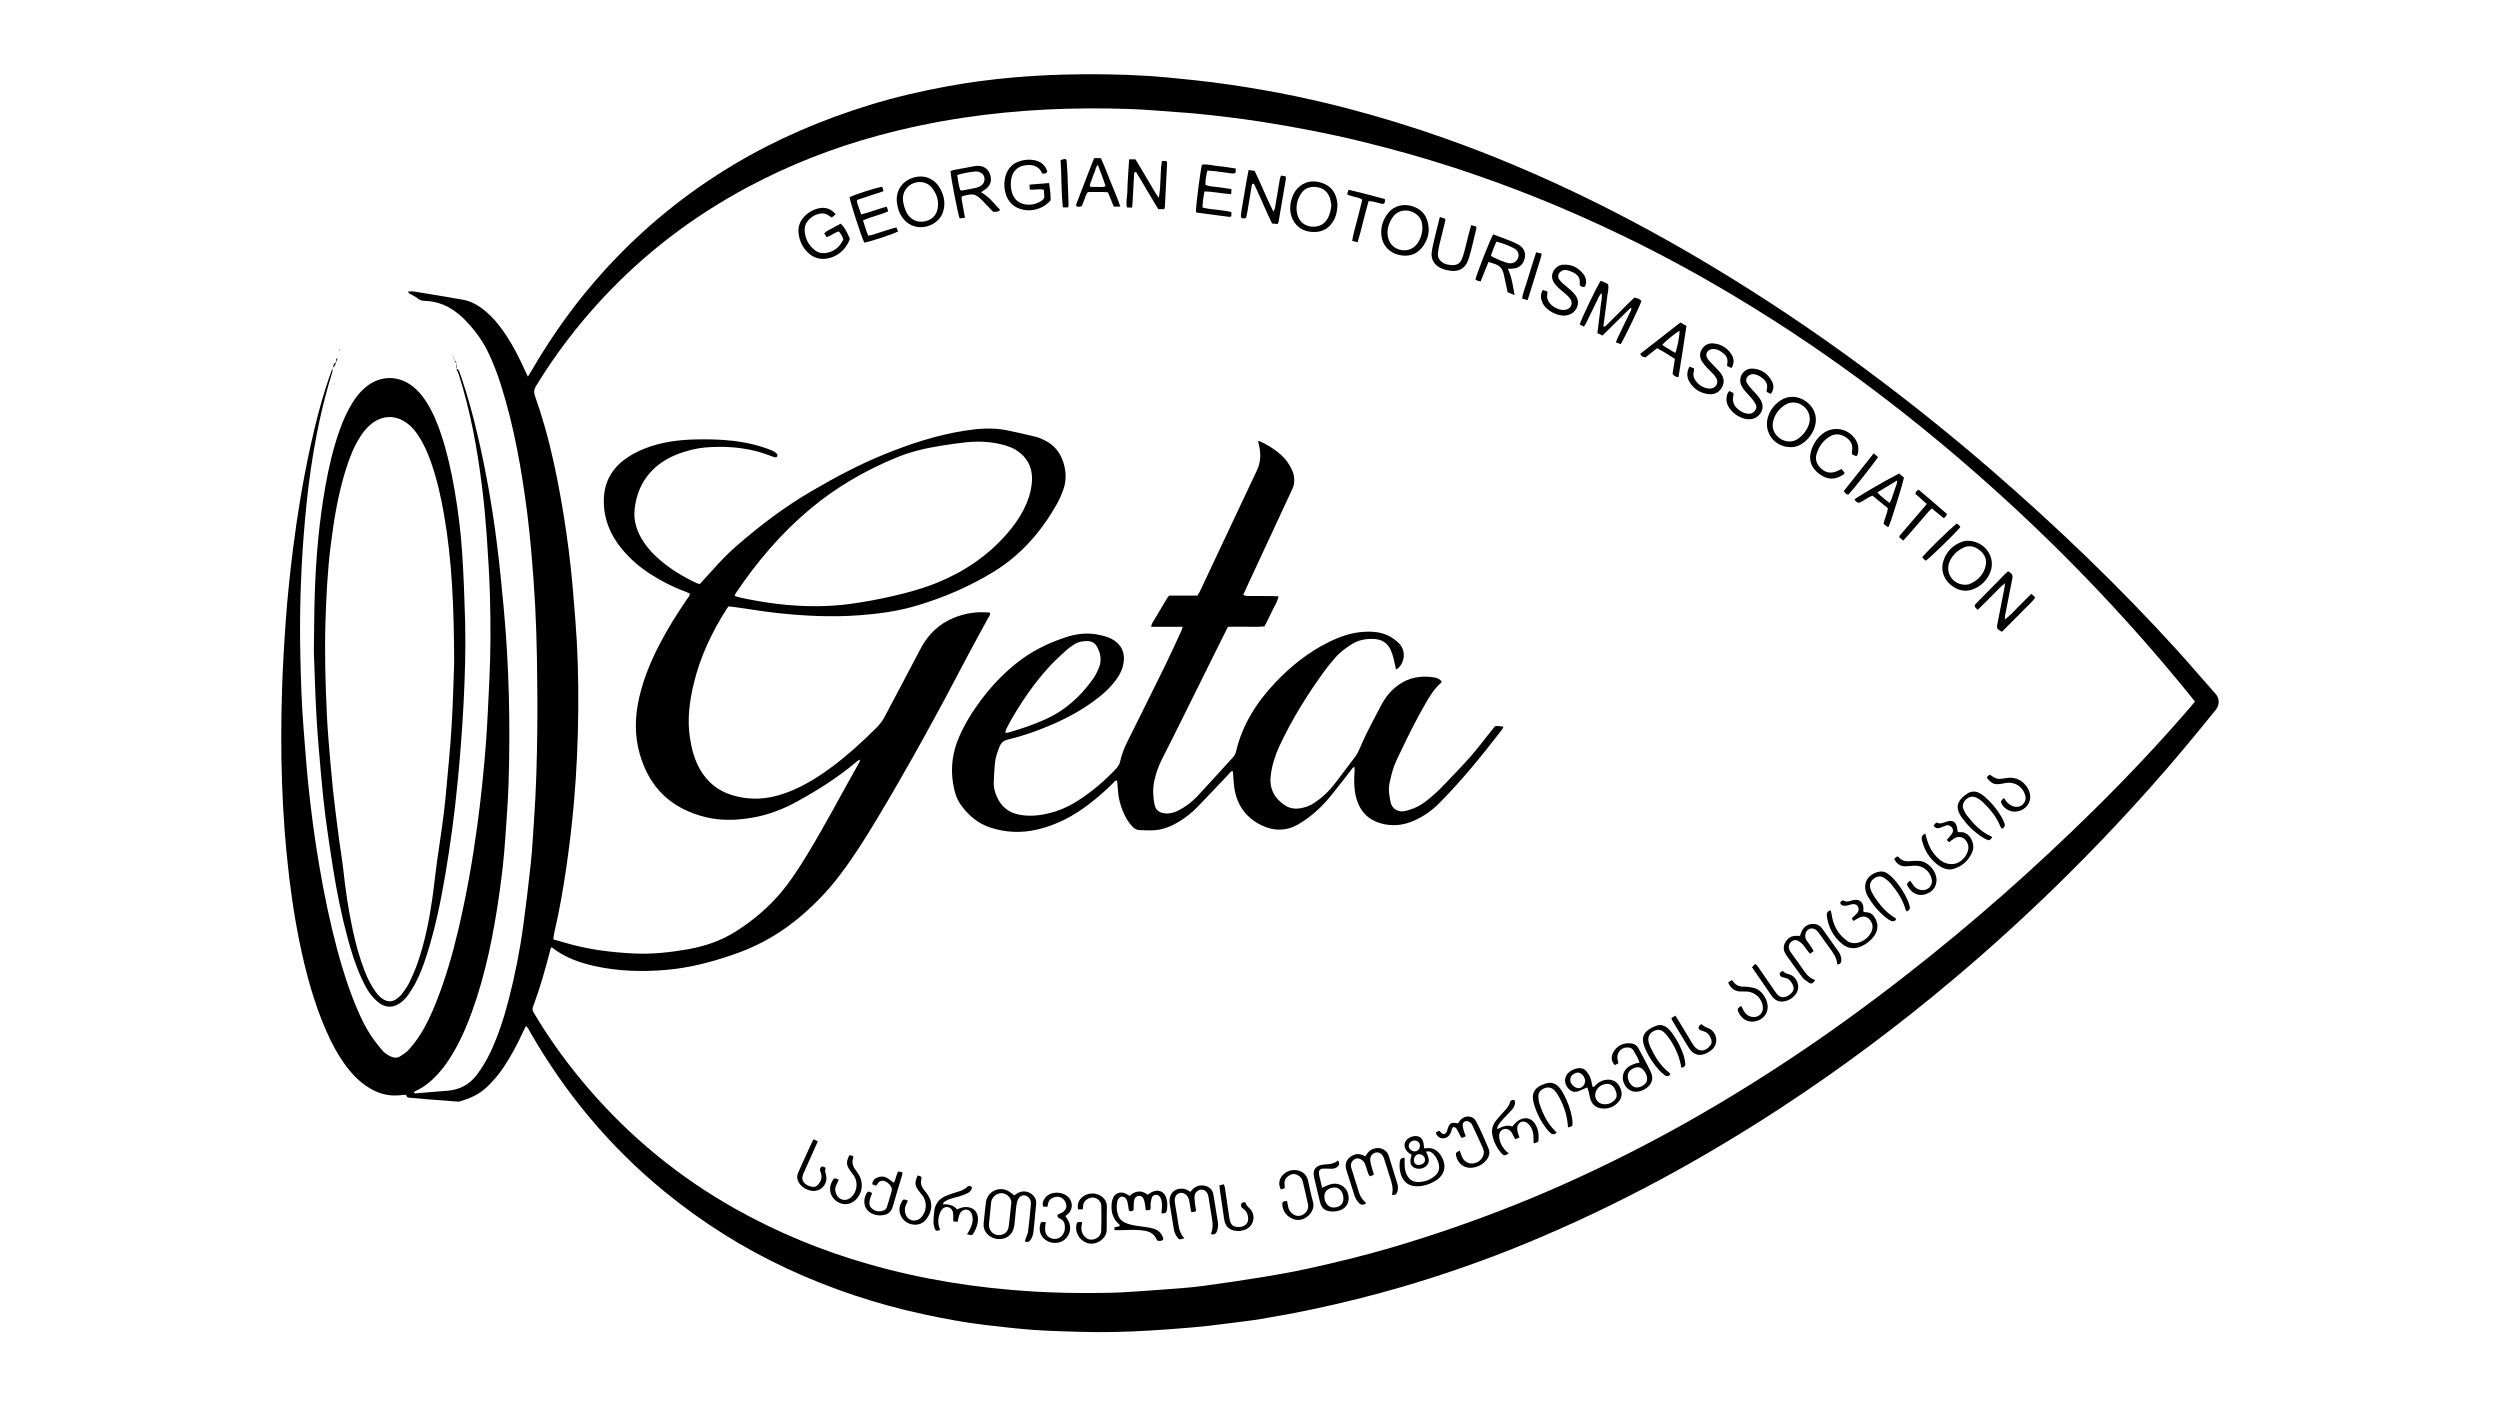 <svg id="Layer_1" data-name="Layer 1" xmlns="http://www.w3.org/2000/svg" version="1.1" viewBox="0 0 1920 1080">
  <defs>
    <style>
      .cls-1 {
        fill: #000;
        stroke-width: 0px;
      }
    </style>
  </defs>
  <path class="cls-1" d="M255.56,282.35c-.16,1.31-.11,2.69-.5,3.93-7.54,24.1-12.61,48.74-16.3,73.68-2.5,16.9-4.18,33.89-5.51,50.92-2.41,31.06-3.28,62.15-2.57,93.28.42,18.6.97,37.2,2.49,55.75,1.16,14.16,2.13,28.33,3.58,42.46,2.19,21.36,5.02,42.64,8.68,63.81,3.63,21,7.9,41.85,13.38,62.45,4.13,15.53,8.96,30.83,15.24,45.65,3.11,7.33,6.49,14.53,10.91,21.16,2.52,3.78,5.39,7.36,8.3,10.86,1.84,2.21,4.19,3.91,6.87,5.11,2.48,1.12,4.99,1.27,7.28-.2,2.26-1.45,4.63-2.93,6.4-4.9,2.93-3.25,5.65-6.74,8.07-10.39,5.44-8.21,9.47-17.16,13.1-26.28,7.22-18.1,12.56-36.78,17.03-55.71,6.25-26.51,10.97-53.3,14.6-80.29,2.84-21.12,5.05-42.31,6.63-63.55,1.15-15.51,1.75-31.06,2.53-46.6,1.1-21.81,1.12-43.63.52-65.44-.44-15.71-1.43-31.42-2.52-47.11-.82-11.8-1.92-23.6-3.35-35.34-3.62-29.74-8.93-59.15-17.99-87.78-.5-1.57-1.29-3.04-1.94-4.56l-.06.03c.57.23,1.44.31,1.66.73.71,1.33,1.23,2.77,1.72,4.21,5.44,15.84,9.81,31.98,13.55,48.3,5.97,26.06,10.63,52.36,14.01,78.86,2.18,17.1,3.89,34.27,5.48,51.45,4.17,45.03,5.15,90.17,3.72,135.35-.44,14.02-1.62,28.02-2.55,42.03-.91,13.67-2.44,27.28-4.35,40.85-4.41,31.36-10.47,62.34-21.3,92.23-3.17,8.75-6.74,17.33-11.11,25.56-4.21,7.95-9.04,15.48-15.12,22.15-4.83,5.29-10.27,9.8-16.84,12.81-.56.26-1.03.72-1.57,1.11.88,1.26,1.95.72,2.82.65,7.59-.58,15.16-1.32,22.75-1.86,9.49-.68,17.14-4.6,22.9-12.27,4.09-5.43,7.57-11.2,10.45-17.34,6.05-12.91,10.41-26.42,13.97-40.18,4.96-19.16,8.8-38.57,11.4-58.19,2.06-15.59,4.02-31.19,5.65-46.83,1.14-10.93,1.67-21.92,2.45-32.88,1.67-23.63,2.29-47.31,2.53-70.99.18-17.93,0-35.86-.29-53.79-.21-13.19-.64-26.38-1.32-39.55-.67-13-1.65-25.99-2.74-38.96-.91-10.78-1.97-21.56-3.34-32.29-4.27-33.41-10.04-66.52-20.21-98.73-2.8-8.88-6.13-17.55-10.22-25.92-4.65-9.53-11.1-17.75-18.53-25.24-1.19-1.2-2.5-2.28-3.8-3.36-7.54-6.21-16.1-9.88-25.95-10.14-2.12-.06-3.86-.48-5.54-1.94-1.5-1.31-3.47-2.06-5.2-3.11-.81-.49-1.94-.69-2.04-2.12,1.63,0,3.29-.22,4.86.04,12.34,2.01,24.68,4.04,37,6.21,6.67,1.17,12.34,4.5,17.46,8.81,6.53,5.5,11.79,12.1,16.4,19.24,5.33,8.26,9.8,16.98,13.81,25.95.68,1.52,1.43,3,2.43,5.1,1.2-1.95,2.09-3.35,2.92-4.78,16.21-27.88,34.96-53.9,56.73-77.72,28.84-31.55,61.6-58.29,98.31-80.24,32.97-19.72,68-34.67,104.67-45.92,19.41-5.96,39.15-10.57,59.11-14.23,16.81-3.08,33.73-5.36,50.75-6.83,12.46-1.07,24.97-1.84,37.48-2.19,22.66-.64,45.33-.39,67.97,1.07,7.59.49,15.16,1.28,22.73,2.04,8.24.83,16.49,1.64,24.71,2.7,34.74,4.48,69.07,11.02,102.98,19.84,25.69,6.69,51.03,14.47,76.05,23.32,37.01,13.09,73.04,28.47,108.33,45.63,32.71,15.91,64.57,33.37,95.76,52.07,40.93,24.54,80.51,51.11,118.84,79.55,33.16,24.6,65.39,50.36,96.6,77.4,50.17,43.47,98.04,89.29,142.69,138.44,10.01,11.02,19.58,22.42,29.51,33.51,2.9,3.24,3.47,8.11.05,12.36-16.03,19.89-32.36,39.52-49.34,58.61-47.18,53.06-97.82,102.56-152.14,148.28-42.1,35.43-86.07,68.37-132.14,98.48-30.02,19.62-60.74,38.05-92.33,55.05-33.51,18.03-67.82,34.39-102.99,48.94-31.42,13-63.44,24.21-96.07,33.74-22.72,6.64-45.67,12.34-68.82,17.23-13.06,2.76-26.21,5.13-39.37,7.38-8.16,1.39-16.42,2.18-24.63,3.32-19.61,2.73-39.34,4.2-59.09,5.46-19.08,1.22-38.19,1.68-57.31,1.04-11.33-.38-22.67-.61-33.96-1.45-12.3-.92-24.57-2.35-36.83-3.78-15.63-1.82-31.06-4.76-46.45-8.03-36.52-7.77-71.71-19.49-105.57-35.21-33.92-15.74-65.3-35.54-94.24-59.22-41.98-34.35-76.09-75.33-103.09-122.31-.9-1.56-1.56-3.3-3.28-4.9-.82,1.61-1.53,2.88-2.13,4.21-4.25,9.42-9.07,18.52-14.79,27.14-3.94,5.95-8.52,11.33-13.77,16.19-5.74,5.32-12.7,8.22-20.01,10.43-.93.28-2.01.14-3.02.07-7.59-.56-15.18-1.13-22.76-1.74-4.55-.37-9.09-.86-13.64-1.22-1.33-.11-1.5-1.11-1.97-2.13-.76,0-1.6-.11-2.4.02-12.42,1.95-22.97-2.17-32.36-9.97-3.92-3.25-7.34-6.99-10.44-11.04-6.63-8.65-11.74-18.16-16.1-28.1-7.35-16.78-12.67-34.22-16.93-52-5.2-21.73-8.87-43.73-11.53-65.9-5.74-47.81-7.04-95.79-5.52-143.86.57-17.91,1.63-35.82,2.91-53.7,1.32-18.38,3.27-36.71,5.57-55.01,3.34-26.52,7.72-52.86,13.44-78.96,4.31-19.66,9.38-39.1,16.27-58.04.23-.62.59-1.19.9-1.78,0,0-.15-.12-.15-.12ZM423.65,727.49c-.46.69-.75.94-.82,1.24-3.83,15.08-8.09,30.03-13.52,44.62-.5,1.35-.5,2.61.31,3.87.74,1.13,1.38,2.33,2.08,3.49,11.74,19.45,25.15,37.7,39.94,54.93,32.27,37.6,70.01,68.56,113.22,92.81,32.27,18.11,66.28,32.09,101.86,42.29,41.63,11.94,84.12,18.64,127.3,21.16,16.55.97,33.13,1.33,49.71,1.09,6.26-.09,12.52-.13,18.77-.5,11.98-.71,23.96-1.58,35.93-2.5,8.26-.64,16.54-1.2,24.75-2.3,15.41-2.07,30.8-4.34,46.15-6.83,11.68-1.9,23.34-3.96,34.89-6.5,21.95-4.82,43.8-10.12,65.36-16.49,31.95-9.44,63.38-20.35,94.33-32.7,33.31-13.3,65.79-28.39,97.62-44.9,39.07-20.26,76.79-42.82,113.46-67.13,30.6-20.29,60.26-41.91,89.21-64.5,50.61-39.48,98.64-81.89,144.32-126.96,25.54-25.2,50.15-51.28,73.56-78.47,1.2-1.39,2.33-2.83,3.64-4.41-2.08-2.6-3.96-4.98-5.87-7.33-43.15-52.94-89.93-102.43-140.37-148.47-64.27-58.67-133.14-111.2-207.91-155.87-27.59-16.49-55.78-31.85-84.74-45.82-22.54-10.87-45.38-21.06-68.64-30.3-20.74-8.24-41.72-15.83-62.94-22.72-22.67-7.36-45.63-13.74-68.78-19.42-25.29-6.21-50.86-11.11-76.57-15.19-9.35-1.48-18.74-2.7-28.13-3.88-7.71-.97-15.45-1.75-23.19-2.53-4.37-.44-8.76-.75-13.15-1.05-12.48-.87-24.96-2.05-37.46-2.49-43.02-1.5-85.89.31-128.51,6.74-21.76,3.28-43.25,7.78-64.48,13.51-34.89,9.42-68.37,22.49-100.27,39.49-42.16,22.47-79.7,50.98-112.23,86.02-19.17,20.64-36.15,42.94-50.83,66.98-1.55,2.54-1.81,4.7-.81,7.56,2.69,7.65,5.17,15.38,7.41,23.18,5.18,18.05,9.05,36.4,12.35,54.89,3.15,17.65,5.72,35.39,7.68,53.2,1.46,13.27,2.43,26.61,3.52,39.92,1.88,22.94,2.48,45.94,2.31,68.95-.18,24.19-1.23,48.35-3.36,72.46-1.43,16.18-3.34,32.29-5.64,48.36-2.52,17.57-5.6,35.05-9.64,52.35-.3,1.26-.31,2.59-.49,4.15,3.8,1.07,7.35,2.06,10.9,3.08,16.51,4.73,33.42,6.83,50.52,7.69,14.27.71,28.36-.82,42.39-3.31,12.97-2.29,25.16-6.56,36.32-13.61,12.82-8.09,24.29-17.74,34.17-29.27,6.74-7.86,12.4-16.47,17.87-25.23,15.22-24.41,28.41-49.97,42.57-74.99.38-.66,1.11-1.36.4-2.5-.8.58-1.62,1.09-2.35,1.71-14.15,11.95-29.69,21.8-45.9,30.68-10.91,5.98-22.42,10.28-34.71,12.34-11.77,1.98-23.51,2.35-35.25-.52-26.11-6.38-43.02-22.29-50.5-48.18-4.2-14.52-3.84-29.04-.52-43.64,3.29-14.45,8.96-27.98,15.75-41.09,6.31-12.18,13.62-23.76,21.38-35.06.72-1.05,1.87-1.97,1.69-3.78-1.49-.63-2.99-1.35-4.54-1.92-8.78-3.2-16.98-7.57-24.88-12.5-8.68-5.42-16.35-12.06-22.83-19.95-8.74-10.64-13.78-22.68-13.74-36.74.04-13.58,5.54-24.15,16.37-32.09,4.66-3.42,9.77-6.04,15.14-8.16,12.44-4.92,25.47-6.63,38.73-6.95,9.14-.22,18.27-.05,27.37.9,10.81,1.13,21.34,3.47,31.45,7.54,1.08.43,2.1,1.09,3.04,1.79,1.26.94,1.64,2.34.96,3-.89.88-1.86.48-2.82.14-3.35-1.17-6.65-2.49-10.05-3.48-10.47-3.04-21.16-4.3-32.07-4.19-6.96.07-13.84.51-20.61,2.21-8.42,2.11-16.47,5.08-23.61,10.16-12.23,8.68-18.57,20.83-20.22,35.45-1.05,9.27,1.91,17.7,7.03,25.4,3.4,5.11,7.6,9.5,12.22,13.5,8.64,7.47,18.35,13.25,28.66,18.06.58.27,1.26.32,2.19.54,3.18-3.49,6.39-6.96,9.53-10.48,5.64-6.31,11.44-12.47,17.81-18.05,18.49-16.2,38.02-30.97,59.32-43.32,17.7-10.28,35.74-19.93,54.73-27.64,20.08-8.15,40.6-14.94,62.11-18.27,10.58-1.64,21.2-2.48,31.8-.39,7.62,1.5,15.19,3.28,22.74,5.12,2.28.55,4.48,1.54,6.59,2.58,7.38,3.62,12.23,9.47,14.62,17.31,2.12,6.98,2.32,14.02-.23,20.93-1.28,3.48-2.68,6.97-4.49,10.19-12.04,21.43-27.63,39.57-48.82,52.57-18.57,11.39-38.4,19.88-59.22,26.07-14.32,4.26-29.04,6.26-43.92,7.38-21.18,1.59-42.27.56-63.31-1.73-10.92-1.19-21.76-3.04-32.64-4.59-1.49-.21-2.99-.34-4.49-.51-.44.5-.82.84-1.09,1.26-11.59,18.05-20.74,37.17-25.76,58.14-3.26,13.6-5.03,27.24-2.97,41.22,1.27,8.61,3.44,16.89,7.76,24.51,5.49,9.71,13.54,16.28,24.18,19.69,5.51,1.77,11.18,2.67,16.95,2.83,10.51.29,20.43-2.35,30.01-6.42,11.12-4.72,21.22-11.18,30.86-18.4,11.94-8.95,22.9-19,33.46-29.52,2.54-2.53,4.67-5.28,6.35-8.46,9.13-17.36,18.42-34.63,27.48-52.03,5.69-10.93,13.84-19.09,25.27-23.85,9.04-3.77,18.42-5.2,28.17-4.14.38,1.92-.82,3.07-1.51,4.35-4.9,9.08-10.01,18.04-14.78,27.18-22.55,43.17-45.87,85.92-70.96,127.68-8.54,14.21-17.41,28.22-27.38,41.48-10.53,14-22.7,26.41-36.51,37.2-13.72,10.71-28.86,18.78-45.3,24.48-16.99,5.89-34.31,10.47-52.25,12-18.61,1.58-37.21,1.06-55.52-3.08-11.61-2.62-22.69-6.63-32.37-14.3ZM564.19,457.64c1.49.47,2.72.96,4,1.24,19.54,4.26,39.28,6.83,59.32,6.68,8.29-.06,16.56-.57,24.78-1.66,10.89-1.45,21.69-3.46,32.4-5.89,11.54-2.62,22.95-5.65,33.97-10.06,20.9-8.35,39.19-20.46,54.14-37.41,5.17-5.85,9.75-12.11,13.33-19.07,3.28-6.37,5.55-13.07,6.27-20.22,1.15-11.34-2.93-20.21-12.85-26.08-2.15-1.27-4.57-2.21-6.97-2.94-10.01-3.05-20.28-3.6-30.62-2.55-6.55.67-13.08,1.64-19.58,2.68-11.53,1.85-22.86,4.48-33.72,8.95-24.08,9.9-46.38,22.8-66.39,39.52-22.36,18.69-41,40.68-57.22,64.79-.35.52-.51,1.18-.86,2.01Z"/>
  <path class="cls-1" d="M241.04,500.45c.25-16.4.23-30.79.72-45.15.94-27.4,3.3-54.69,8.11-81.71,2.61-14.66,5.96-29.14,10.96-43.21,2.67-7.51,5.87-14.76,10.13-21.52,2.72-4.32,5.91-8.24,9.86-11.52,11.18-9.28,25.47-9.35,36.73-.15,3.83,3.13,6.94,6.9,9.63,11.04,5.19,8.01,8.78,16.75,11.76,25.76,4.53,13.67,7.63,27.69,10.08,41.87,2.79,16.17,4.89,32.45,5.93,48.82,1.1,17.38,1.81,34.79,2.26,52.2.55,21.14-.11,42.29-1.19,63.41-1.03,20.1-2.6,40.16-4.54,60.19-2.34,24.08-5.52,48.04-9.59,71.87-3.51,20.5-7.7,40.87-14.04,60.72-2.47,7.74-5.19,15.39-9.09,22.54-1.85,3.4-3.95,6.71-6.29,9.8-1.5,1.99-3.44,3.77-5.51,5.16-4.95,3.33-10.2,3.47-15.18.1-2.2-1.49-4.17-3.45-5.91-5.48-3.32-3.88-5.65-8.41-7.81-13.01-4.76-10.14-8.1-20.78-11.02-31.56-4.82-17.8-8.44-35.86-11.31-54.07-2.02-12.86-4.01-25.73-5.69-38.63-1.4-10.73-2.46-21.5-3.42-32.28-1.34-15.16-2.71-30.32-3.57-45.51-.98-17.22-1.42-34.47-2.01-49.7ZM348.81,508.29c-.21-41.8-1.6-77.43-7.73-112.72-2.4-13.84-5.46-27.52-10.13-40.79-2.53-7.2-5.61-14.14-9.84-20.53-2.26-3.41-4.88-6.49-8.15-8.97-9.14-6.93-19.35-6.51-27.97.46-3.32,2.69-5.97,5.96-8.27,9.55-4.77,7.47-8.02,15.62-10.71,24.01-6.27,19.57-9.59,39.74-12.09,60.06-2.38,19.32-3.37,38.75-3.96,58.19-.7,23.17-.09,46.34,1,69.49.3,6.42.66,12.84,1.19,19.24,1.11,13.48,2.18,26.97,3.59,40.42,1.32,12.61,3.01,25.17,4.64,37.75,1.02,7.88,2.43,15.71,3.29,23.6,1.7,15.64,3.95,31.19,7.31,46.56,2.31,10.58,5.13,21.02,9.08,31.12,2.23,5.69,4.89,11.15,8.51,16.1,1.61,2.2,3.43,4.18,5.78,5.63,3.36,2.06,6.77,2.1,10-.13,1.65-1.14,3.25-2.51,4.44-4.1,2.11-2.84,4.2-5.77,5.74-8.94,2.35-4.86,4.48-9.85,6.24-14.95,5.44-15.71,8.73-31.94,11.12-48.35,1.41-9.7,2.36-19.47,3.72-29.17,2.38-17.08,5.22-34.09,6.76-51.28,1.58-17.68,3.4-35.35,4.48-53.07,1.12-18.39,1.49-36.83,1.96-49.18Z"/>
  <path class="cls-1" d="M258.33,278.18c-.57,1.14-1.1,2.3-1.73,3.4-.2.34-.68.51-1.03.76,0,0,.15.12.14.12.31-1.76.52-3.6,2.61-4.27,0,0,0-.01,0-.01Z"/>
  <path class="cls-1" d="M350.85,278.63c-1.41-.07-1.67-1.01-1.63-2.17l-.13.13c.58.68,1.16,1.36,1.72,2.07-.02.03.05-.03.05-.03Z"/>
  <path class="cls-1" d="M350.5,283.24c.1-1.52.21-3.04.33-4.59.02-.02-.04.04-.02,0-.03,1.51.77,3.11-.35,4.59-.02.02.04-.01.04-.01Z"/>
  <path class="cls-1" d="M259.21,274.87c-.29,1.1-.59,2.2-.88,3.3,0,0,0,.02,0,.02-.05-1.17-.81-2.54.9-3.22v-.1Z"/>
  <path class="cls-1" d="M348.43,273.91c-.54-.67-1.09-1.33-1.63-2l.07.05c.5.68.99,1.37,1.47,2.07-.01.01.09-.12.09-.12Z"/>
  <path class="cls-1" d="M349.22,276.46c-1.03-.6-.85-1.59-.8-2.55,0-.01-.09.12-.08.11.26.84.5,1.7.75,2.56,0,0,.13-.12.13-.12Z"/>
  <path class="cls-1" d="M260.26,268.75c.2.07.41.15.61.22l-.06-.78c-.14.16-.27.32-.41.48,0,0-.14.08-.14.08Z"/>
  <path class="cls-1" d="M260.4,268.67c-.05.23-.1.46-.15.69.21-.06.42-.13.64-.19-.2-.14-.4-.29-.62-.43-.01,0,.13-.08.13-.08Z"/>
  <path class="cls-1" d="M346.8,271.91c.02-.3.03-.59.05-.89,0,.31.01.62.02.93,0,0-.07-.05-.07-.05Z"/>
  <path class="cls-1" d="M259.22,274.98c-.03-.41-.07-.82-.04-.46.02-.42,0-.06,0,.32.02.03.03.13.03.13Z"/>
  <path class="cls-1" d="M908.31,481.39h-24.25c.3-1.12.36-1.93.72-2.55,3.77-6.41,7.58-12.8,11.41-19.18.43-.71,1.01-1.32,1.71-2.23h21.73c.71-1.21,1.38-2.17,1.87-3.21,14.63-31.05,29.21-62.11,43.88-93.14,2.89-6.12,3.06-12.37,1.63-18.81-.25-1.12-.53-2.23-.81-3.4.63-.03.99-.16,1.24-.04,6.03,2.77,11.63,6.19,16.56,10.67,3.43,3.12,6.05,6.81,8.06,10.97,1.12,2.32,1.74,4.73,1.9,7.3.17,2.76-.28,5.29-1.48,7.85-11.25,24.04-22.4,48.13-33.57,72.2-1.35,2.9-2.66,5.81-4.15,9.09,1.25.34,2.14.79,3.03.8,6.26.07,12.52.03,18.78.06,1.67,0,3.34.1,5.35.17-.87,4.49-3.38,7.92-5.1,11.67-1.76,3.84-3.73,7.57-5.65,11.43-4.82.61-9.54.21-14.25.29-4.55.07-9.1.02-13.85.02-1.66,3.33-3.25,6.48-4.82,9.65-12.48,25.14-24.94,50.28-37.43,75.41-2.78,5.6-5.69,11.14-8.48,16.74-2.66,5.32-4.62,10.89-5.86,16.71-1.25,5.88-.98,11.79.12,17.64.84,4.47,3.46,6.66,7.99,7.15,3.66.4,7.04-.5,10.28-2.14,5.65-2.85,10.63-6.68,14.92-11.25,9.14-9.75,18.04-19.72,27.06-29.57,1.16-1.27,1.98-2.63,2.38-4.37,4.84-20.68,15.8-37.91,30.23-53.15,11.96-12.62,25.37-23.33,41.05-31.05,8.88-4.38,18.07-7.57,28.08-7.95,4.59-.18,9.13.05,13.56,1.39,4.28,1.3,7.99,3.61,11.32,6.56,7.13,6.33,5.27,16.02-.23,20.5-.23.19-.63.16-1.14.27-.65-2.94-1.22-5.91-1.99-8.83-.51-1.95-1.17-3.88-1.98-5.73-2.42-5.51-6.84-8.29-12.72-8.59-6-.31-11.76.6-17.02,3.88-4.77,2.97-9.27,6.22-12.94,10.51-2.42,2.82-4.88,5.63-7.08,8.62-13.68,18.55-25.83,38.04-35.64,58.94-3.4,7.24-5.78,14.78-6.79,22.74-1.25,9.94,2.57,17.5,10.76,22.95,3.34,2.22,7.1,3,11.14,2.48,4.27-.55,8.19-1.97,11.76-4.38,5.8-3.91,10.88-8.59,15.14-14.14,5.45-7.11,10.89-14.24,16.25-21.42,1.09-1.47,1.94-3.15,2.71-4.82,1.92-4.14,3.59-8.4,5.62-12.47,3.63-7.26,7.43-14.43,11.2-21.62,1.97-3.76,4.3-7.29,7.19-10.41,8.98-9.68,20.09-13.32,33.05-11.45,2.49.36,4.9,1.13,6.39,3.26-.08.41-.06.65-.16.73-5.27,4.44-8.77,10.21-12.16,16.08-6.93,12.02-13.16,24.4-19.08,36.94-1.8,3.82-3.77,7.59-5.19,11.55-1.42,3.96-2.39,8.09-3.31,12.2-1.18,5.24-.27,10.47.84,15.59.96,4.41,5.4,7.26,10.08,6.52,2.64-.41,5.24-1.32,7.74-2.3,3.96-1.55,7.5-3.92,10.77-6.61,3.38-2.8,6.78-5.64,9.83-8.79,7.77-8.01,15.53-16.05,22.94-24.39,5.38-6.06,10.21-12.61,15.28-18.95,1.16-1.44,2.32-2.88,3.43-4.25,2.22-.27,4.15-.1,6.55.47-.65,1.14-.96,1.89-1.43,2.5-15.02,19.41-30.43,38.48-47.73,55.94-6.13,6.19-13.18,11.09-21.32,14.33-7.63,3.04-15.43,3.61-23.37,1.48-8.96-2.41-15.14-7.93-18.33-16.71-2.17-5.98-2.6-12.21-2.49-18.5.04-2.03.24-4.05.32-6.08.02-.62-.09-1.24-.17-2.24-1.64.73-2.18,2.01-2.96,3.01-5.22,6.65-10.31,13.41-15.68,19.93-4.63,5.62-9.79,10.78-15.57,15.23-2.94,2.26-6.03,4.38-9.25,6.2-9.09,5.13-18.47,5.04-27.73.6-11.43-5.49-18.43-14.6-20.75-27.09-.68-3.64-.81-7.38-1.17-11.08-.11-1.13-.16-2.27-.23-3.35-1.81-.26-2.2,1.12-2.95,1.91-8.05,8.44-16,16.98-24.13,25.36-4.37,4.5-9.31,8.36-14.69,11.62-4.36,2.65-8.97,4.68-13.99,5.76-5.38,1.16-10.78.63-16.18.47-2.08-.06-3.93-1.19-5.29-2.74-1.55-1.77-3.07-3.63-4.23-5.66-3.72-6.54-6.08-13.55-6.71-21.1-.23-2.84-.48-5.68-.72-8.48-1.71-.29-2.24,1.01-3.01,1.78-5.62,5.65-11.59,10.88-17.88,15.76-12.31,9.55-25.78,16.75-41.08,20.18-11.8,2.64-23.53,2.16-35.04-1.54-9.87-3.17-17.41-9.53-23.28-17.94-3.47-4.98-4.89-10.74-5.8-16.62-1.88-12.18-.19-23.92,4.73-35.2,4.41-10.13,10.2-19.49,16.8-28.29,7.73-10.32,16.56-19.66,26.59-27.81,11.43-9.29,24.38-15.78,38.29-20.36,8.46-2.79,17.15-3.87,25.99-1.87,2.63.59,5.31,1.2,7.75,2.27,8.79,3.87,13.51,11.41,9.99,22.99-1.09,3.59-3.06,6.77-5.29,9.77-3.46,4.65-7.58,8.64-12.08,12.26-11.14,8.98-23.53,15.86-36.61,21.55-11.02,4.79-22.36,8.75-34.04,11.55-3.43.82-5.23,2.61-6.42,5.62-1.68,4.26-3.21,8.56-3.54,13.17-.34,4.72-.69,9.44-.84,14.17-.12,3.77.86,7.4,2.35,10.83,3.34,7.69,9.08,12.37,17.42,13.93,9.6,1.79,18.85.23,27.97-2.65,6.16-1.95,11.87-4.89,17.29-8.39,10.71-6.92,20.34-15.12,29.05-24.43,1.55-1.66,2.6-3.44,3.07-5.68,1.11-5.33,3.18-10.31,5.6-15.18,9.95-19.98,19.91-39.95,29.73-59.99,4.09-8.34,7.86-16.84,11.76-25.28.27-.59.41-1.25.88-2.7ZM772,562.81c1.29-.1,1.82-.05,2.29-.19,9.93-2.79,19.66-6.14,29.06-10.41,15.04-6.82,26.72-17.59,36.16-30.92,1.83-2.59,3.26-5.53,4.48-8.48,2.2-5.35,1.36-10.62-1.2-15.65-1.58-3.11-4.06-4.77-7.69-4.82-3.84-.06-7.39.68-10.57,2.87-1.67,1.15-3.42,2.22-4.91,3.58-4.36,3.99-8.83,7.9-12.84,12.22-12.02,12.94-21.99,27.39-30.7,42.72-1.17,2.05-2.23,4.17-3.26,6.3-.34.7-.46,1.52-.82,2.79Z"/>
  <path class="cls-1" d="M1230.73,257.68c-1.37-.65-2.54-1.2-3.92-1.85.43-3.54.84-6.88,1.25-10.22.41-3.35.93-6.7,1.19-10.06.26-3.31,1.43-6.55.81-10.5-2.1,1.98-2.7,4.3-3.75,6.3-1.18,2.24-2.22,4.56-3.32,6.83-1.03,2.13-2.02,4.28-3.12,6.37-1.08,2.06-1.79,4.36-3.47,6.27-1.15-.57-2.18-1.07-3.16-1.56.8-3.54,12.51-28.04,16.03-33.57,2.07.47,3.9,1.59,5.77,2.66.74,3.72-.55,7.14-.85,10.63-.32,3.7-.91,7.37-1.39,11.06-.46,3.5-.92,7-1.38,10.45,1.43.85,1.95-.33,2.56-.94,5.88-5.82,11.72-11.7,17.58-17.54,1.19-1.18,2.43-2.31,3.62-3.44,2.27.26,3.99,1.16,5.48,2.5-1.06,3.63-12.39,27.29-15.93,33.25-1.12-.43-2.29-.89-3.69-1.43.45-1.22.71-2.17,1.13-3.04,3.22-6.7,6.49-13.37,9.71-20.07.48-1,1.44-1.91.67-3.58-7.42,7.07-14.42,14.34-21.82,21.47Z"/>
  <path class="cls-1" d="M778.99,918.1c.91-.64,1.69-1.28,2.55-1.78,4.65-2.68,10.44-1.13,13.24,3.45,1.04,1.7,1.12,3.52.95,5.39-.46,5.05-.96,10.09-1.45,15.13-.2,2.02-.39,4.04-.65,6.05-.28,2.21-.95,4.3-2.32,6.08-1.02,1.33-2.29,2-4.25.86.17-.5.35-1.05.53-1.6.69-2.06,1.74-4.08,2.01-6.2.84-6.53,1.39-13.1,2.04-19.66.17-1.69.26-3.34-.67-4.92-2.24-3.79-6.86-3.94-8.95-.09-.85,1.58-1.25,3.49-1.48,5.3-.52,4.02-.8,8.07-1.2,12.1-.12,1.18-.25,2.35-.44,3.52-.87,5.24-4.09,8.68-9.01,9.66-5.12,1.02-10.57-1.31-13.13-5.63-1.16-1.96-1.55-4.08-1.31-6.34.58-5.37,1.06-10.76,1.75-16.12,1.08-8.39,10.44-12.75,17.7-8.28,1.42.87,2.68,2,4.1,3.07ZM776.68,923.83c.41-2.66-2.51-7.04-6.99-7.44-4.09-.37-8.18,3.11-8.5,7.04-.46,5.56-1.21,11.09-1.66,16.64-.35,4.3,2.49,7.87,6.39,8.4,4.48.61,8.11-1.89,8.74-6.39.79-5.69,1.28-11.42,2.02-18.26Z"/>
  <path class="cls-1" d="M1163.2,226.61c-2.27-.92-3.81-1.53-5.38-2.17-.56-2.67-1.07-5.14-1.59-7.6-.46-2.15-.93-4.29-1.41-6.43-.88-3.96-3.13-6.64-7.11-7.78-1.42-.41-2.81-.92-4.54-1.49-2.04,5.07-3.97,9.88-6.03,14.98-.86-.19-1.65-.28-2.37-.53-.6-.21-1.13-.61-1.65-.9,1.34-5.41,11.47-31.25,13.67-34.73,6.3,2.6,12.95,4.52,19.06,7.75,5.15,2.72,6.71,7.74,4.37,12.89-1.53,3.36-4.16,5.23-7.81,5.64-1.32.15-2.66.16-4.35.25,3,6.37,3.86,12.96,5.14,20.12ZM1145.01,196.47c2.92,1.98,11.3,5.38,14,5.69,3.12.37,5.75-1.17,6.85-4,1.07-2.76.14-5.66-2.84-7.3-4.25-2.33-8.8-4.01-13.75-5.31-1.74,3.69-3.1,7.27-4.27,10.9Z"/>
  <path class="cls-1" d="M741.11,167.27c-1.94.19-3.07.3-4.13.41-1.44-3.79-6.72-31.13-6.98-36.15.63-.28,1.34-.76,2.11-.91,5.3-1.03,10.62-2,15.94-2.96.99-.18,2.01-.28,3.02-.28,4.66,0,7.97,2.46,9.43,6.97,1.38,4.26.23,7.99-3.39,10.79-1.04.8-2.17,1.48-3.67,2.5,6.16,3.47,10.1,8.7,14.66,13.57-1.6,1.77-3.44,1.41-5.34,1.47-2.58-2.69-5.11-5.4-7.72-8.04-5.81-5.89-7.17-6.25-15.31-4.18-.31.08-.58.3-1.18.61-.25,2.02.4,4.12.76,6.23.54,3.14,1.13,6.26,1.8,9.96ZM735.14,134.42c.67,4.22,1.1,8.02,2.3,11.55.55.18.89.42,1.18.36,3.64-.65,7.3-1.25,10.91-2.07,1.44-.33,2.92-.96,4.12-1.81,3.44-2.45,3.27-7.8-.34-9.8-1.26-.69-2.93-1.12-4.34-.96-4.5.5-8.98,1.21-13.82,2.74Z"/>
  <path class="cls-1" d="M879.94,929.51c-.25-1.98-.4-3.65-.7-5.3-.2-1.15-.5-2.31-.93-3.39-.61-1.53-1.81-2.43-3.51-2.46-1.56-.03-3.16,1.22-3.64,3.01-.34,1.29-.41,2.66-.49,4-.08,1.33-.02,2.67-.02,3.73-1.05,1.51-2.18,1.09-3.19.99-.28-.48-.53-.75-.58-1.05-.34-1.99-.51-4.03-.99-5.99-.65-2.6-2.12-3.97-3.95-4.04-1.93-.08-3.57,1.63-4.02,4.47-.54,3.38-.3,6.74.87,9.99,1.18,3.29,3.78,5.14,6.89,6.25,2.05.73,4.22,1.18,6.38,1.56,2.66.47,5.36.7,8.02,1.13,2,.32,4.03.6,5.94,1.22,3.96,1.29,6.56,3.94,7.45,7.97-1.13,1.91-2.73,1.37-4.29,1.35-.3-.34-.75-.65-.93-1.08-1.86-4.4-5.44-6.18-9.92-6.77-4.54-.6-9.08-.69-13.65-.41-2.84.18-5.69.03-8.67.03-.05-.63-.1-1.27-.16-2.11,1.42-.31,2.69-.6,4.1-.91-.12-.48-.08-1.11-.36-1.35-5.08-4.18-6.35-9.76-5.84-15.95.12-1.49.48-3.03,1.07-4.39,1.52-3.47,5.34-5.01,8.89-3.66,1.25.48,2.37,1.27,3.79,2.06,4.3-3.85,9.03-4.7,13.96-.83,1.07-.72,1.99-1.47,3.02-2,4.92-2.57,9.69-.67,11.27,4.57.94,3.12.93,6.34.32,9.53-.34,1.81-1.03,2.16-4.06,2.24.12-1.47.3-2.92.33-4.37.06-2.53.18-5.07-.98-7.45-.63-1.29-1.51-2.21-3.02-2.39-1.64-.19-3.11.43-3.69,2.04-.57,1.55-.78,3.25-1.01,4.9-.12.82.08,1.68.08,2.53-.02,2.14-.29,2.32-3.78,2.31Z"/>
  <path class="cls-1" d="M867.18,122.36h4.85c1.9,3.16,3.82,6.32,5.72,9.51,1.99,3.34,3.94,6.71,5.95,10.04,1.88,3.11,3.55,6.38,6.26,10.03,1.85-9.92.81-19.1,2.4-28.28h3.42c.23.59.58,1.06.56,1.51-.54,11.14-1.11,22.29-1.7,33.43-.03.64-.3,1.27-.5,2.04h-4.57c-5.95-9.59-11.37-19.31-17.12-28.61-1.63.21-1.42,1.2-1.47,1.96-.39,6.92-.75,13.84-1.14,20.77-.08,1.49-.24,2.98-.38,4.64h-3.89c-1.13-4.07.18-8.06.22-12.04.04-4.22.33-8.45.58-12.67.23-4.03.54-8.06.82-12.31Z"/>
  <path class="cls-1" d="M977.9,162.45c1.39-1.77,1.41-3.47,1.68-5.08,1.08-6.49,2.15-12.99,3.27-19.47.17-.96.58-1.87.96-3.08,1.31.24,2.41.45,3.63.67.04.8.19,1.48.09,2.11-1.85,10.98-3.72,21.96-5.61,32.93-.08.46-.44.87-.8,1.54-1.28-.14-2.58-.27-4.18-.44-4.93-10.07-9.12-20.54-13.94-30.55-1.54-.05-1.55.91-1.68,1.68-1.1,6.49-2.17,12.98-3.27,19.47-.28,1.66-.65,3.3-.96,4.85-1.38,1.02-2.6.86-4.08-.06.07-1.22,0-2.55.23-3.83,1.89-10.77,3.46-21.59,5.69-32.61,1.75.28,3.19.51,4.65.74,5.06,10.26,9.11,20.79,14.32,31.13Z"/>
  <path class="cls-1" d="M1539.86,447.97c-3.29,2.31-5.16,4.72-7.31,6.79-2.31,2.23-4.53,4.56-6.8,6.83-2.14,2.14-4.3,4.25-6.86,6.78-1.03-1.06-1.84-1.88-2.21-2.26-.07-.98-.11-1.16-.08-1.32.02-.16.08-.34.19-.45,7.81-7.96,15.62-15.92,23.45-23.87.58-.59,1.25-1.1,1.99-1.75.66.43,1.22.75,1.73,1.14,1.49,1.14,1.94,2.55,1.53,4.45-1.16,5.45-2.17,10.93-3.24,16.4-.78,3.98-1.57,7.95-2.32,11.94-.15.8-.12,1.63-.21,3.08,4.36-3.02,7.25-6.73,10.57-9.94,3.26-3.15,6.42-6.39,9.79-9.76,1.11,1.02,1.94,1.79,2.99,2.75-2.2,3.55-5.44,6-8.17,8.89-2.9,3.07-5.93,6.03-8.91,9.02-2.85,2.87-5.71,5.73-8.52,8.54-3.94-2.2-4.14-2.53-3.41-6.32,1.79-9.29,3.63-18.57,5.43-27.85.13-.65.16-1.31.37-3.12Z"/>
  <path class="cls-1" d="M801.64,145.72c-3.79-.89-7.15.32-10.77-.18-.06-1.23-.12-2.32-.2-3.74,5.08-.41,9.87-.8,15-1.21.84,4.63,1.19,8.95,1.24,13.21-6.54,7.77-18.14,9.98-26.7,5.19-4.6-2.57-7.08-6.68-8.23-11.63-1.02-4.35-.89-8.7.53-12.99,1.7-5.16,5.07-8.68,10.22-10.45,3.57-1.23,7.21-1.62,10.97-1.02,5.31.86,8.97,3.61,10.62,8.73-.66,1.72-1.99,1.77-3.32,1.71-.33-.23-.73-.36-.85-.62-2.76-5.99-8.51-6.62-13.8-5.59-5.38,1.04-9.02,5.06-9.82,10.87-.44,3.19-.32,6.38.57,9.54,2.12,7.54,7.86,9.79,13.68,9.67,3.44-.07,6.6-1.28,9.45-3.26,1.2-.83,1.95-1.82,1.81-3.35-.14-1.5-.25-3-.4-4.87Z"/>
  <path class="cls-1" d="M641.8,164.51c-1.21,1.04-2.06,1.77-2.95,2.53-.75-.44-1.4-.69-1.89-1.13-6.22-5.62-19.07,1.71-18.98,10.23.07,6.7,2.75,12.11,8.02,16.15,3.36,2.57,7.25,2.56,11.12,1.34,4.96-1.56,8.32-4.93,10.58-9.8-.75-2.16-1.83-4.18-3.45-6.1-3.38.93-5.98,3.25-9.42,4.39-.59-.93-1.17-1.84-1.84-2.89,1.94-2.07,4.38-2.9,6.52-4.14,2.03-1.18,4.13-2.25,6.13-3.33,2.48,2.19,4.27,5.14,7.09,11.59-2.98,8.83-10.89,15.03-19.91,15.44-4.4.2-8.32-1.22-11.63-4.16-4.77-4.24-7.35-9.61-7.92-15.92-.42-4.62,1.05-8.66,4.17-12.08,3.04-3.34,6.81-5.58,11.18-6.59,4.95-1.15,9.33-.02,13.17,4.48Z"/>
  <path class="cls-1" d="M1027.13,157.71c-.07,4.47-1.05,8.71-3.43,12.53-3.66,5.88-9.11,8.3-15.89,7.9-6.77-.4-11.92-3.47-14.98-9.61-4.32-8.7-.72-19.35,3.52-23.74,5.23-5.41,11.57-6.64,18.6-4.42,7.21,2.27,10.98,7.47,12.04,14.8.12.83.1,1.68.14,2.54ZM1022.49,157.51c-.48-2.13-.7-4.35-1.49-6.35-1.86-4.7-5.66-7.09-10.54-7.57-4.5-.44-8.51,1.06-11.07,4.84-3.24,4.79-4.41,10.24-3.13,15.97,1.2,5.37,5.32,8.96,10.53,9.59,5.98.72,10.76-1.77,13.32-7.08,1.41-2.93,2.06-6.07,2.39-9.39Z"/>
  <path class="cls-1" d="M1097.26,176.63c-.07,3.83-1.49,8.61-4.61,12.82-4.77,6.43-11.33,7.94-18.45,6.3-7.38-1.7-12.53-7.58-13.29-14.85-.68-6.53,1.2-12.4,5.32-17.45,4.62-5.66,12.01-7.39,19.31-4.79,7.4,2.63,11.67,8.68,11.71,17.97ZM1065.58,178.44c.06,7.04,3.57,11.67,9.36,13.31,5.46,1.55,10.91-.49,14.07-5.45,2.62-4.11,3.75-8.66,3.27-13.54-.51-5.21-4.1-9.21-9.46-10.65-4.96-1.33-10.14.35-13.06,4.47-2.7,3.81-4.1,8.11-4.17,11.86Z"/>
  <path class="cls-1" d="M1375.04,343.39c-12.6-.02-21.16-12.04-16.99-23.9,1.74-4.94,4.86-8.88,9.15-11.8,6.13-4.18,13.59-3.87,19.87.65,6.26,4.5,8.85,11.53,6.89,18.67-1.39,5.05-4.17,9.21-8.22,12.47-3.1,2.49-6.61,4.04-10.7,3.92ZM1389.89,321.76c.05-9.3-10.44-15.75-18.41-11.11-5.34,3.11-8.86,7.88-9.92,14.05-1.44,8.39,6.99,15.89,15.31,14.08,6.58-1.43,13.3-10.64,13.03-17.02Z"/>
  <path class="cls-1" d="M688.66,153.49c-.12-7.3,3.93-13.49,10.69-16.31,9.35-3.9,18.55-.6,23.12,8.44,2.42,4.78,3.52,9.86,2.3,15.21-.33,1.47-.79,2.95-1.48,4.28-4.81,9.29-19.82,13.67-28.85,3.71-3.94-4.35-5.38-9.65-5.78-15.33ZM693.43,152.25c-.07,3.75,1.64,9.47,3.73,12.47,3.09,4.46,7.95,6.41,13.27,5.23,5.32-1.18,8.72-4.46,9.69-9.81,1.09-6.01-.74-11.41-4.52-16.06-3.31-4.07-8.8-5.29-13.83-3.45-4.96,1.81-8.24,6.39-8.33,11.62Z"/>
  <path class="cls-1" d="M1511.05,415.28c13.3.13,21.91,12.66,17.57,23.92-2.15,5.58-5.97,9.79-11.29,12.48-6.75,3.41-13.11,2.34-18.9-2.28-5.76-4.59-8.13-11.81-5.92-18.6,2.33-7.16,7.2-12.1,14.27-14.71,1.7-.63,3.61-.69,4.27-.81ZM1509.33,449.08c.34-.03,1.02-.03,1.68-.15.66-.11,1.34-.26,1.95-.52,6.09-2.64,10.3-7.03,11.96-13.53,1.26-4.94-.56-9.03-4.36-12.17-3.79-3.14-8.17-4.25-12.76-2.04-5.02,2.43-8.88,6.2-10.83,11.54-3.01,8.24,3.27,16.94,12.37,16.86Z"/>
  <path class="cls-1" d="M1095.2,884.56c2.93,5.86,2.84,8.59-.33,11.3-2.37,2.02-6.35,2.36-9.02.76-2.9-1.73-3.38-4.32-1.7-9.73-.75-.5-1.61-.99-2.37-1.6-4.72-3.85-3.85-9.82,1.74-12.02.47-.19.95-.34,1.44-.48,4.26-1.15,7.45.75,8.3,5.02.26,1.3.27,2.65.41,4.07.63,0,1.12.06,1.6,0,5.4-.76,9.13,1.73,11.73,6.18,4.37,7.49,2.48,14.66-5.02,19.05-4.29,2.51-8.94,4-13.97,3.95-5.87-.06-9.9-2.94-11.91-8.47-1.24-3.4-1.45-6.93-1.04-10.5.22-1.96,1.39-2.96,3.7-2.98,0,1.5.01,2.95,0,4.39-.03,2.9.25,5.75,1.49,8.41,1.82,3.9,4.82,6,9.2,5.9,4.54-.11,8.63-1.6,12.17-4.39,3.46-2.72,4.38-6.2,3.08-10.39-.81-2.62-2.05-5.01-4.05-6.92-1.51-1.44-3.2-2.46-5.45-1.55ZM1090.5,880.06c.03-2.44-1.62-4.11-4.09-4.15-2.33-.04-4.4,1.76-4.49,3.9-.1,2.38,1.93,4.38,4.51,4.46,2.23.07,4.04-1.8,4.07-4.22ZM1089.26,894.7c2.84.03,5.09-1.61,5.15-3.76.07-2.44-1.84-4.39-4.42-4.54-2.25-.13-4.19,2.08-4.13,4.72.05,2.12,1.42,3.56,3.4,3.58Z"/>
  <path class="cls-1" d="M945.53,149.1c-7.21-.4-13.62-1.99-20.51-2.06-.41,2.46-.85,4.75-1.14,7.06-.21,1.64-.23,3.31-.36,5.26,7.35,1.93,14.87,1.61,22.18,3.53v3.22c-.62.16-1.26.51-1.85.43-8.2-1.03-16.39-2.11-24.58-3.22-.29-.04-.53-.38-.79-.58-.09-4.3,3.28-31.11,4.6-36.26,4.32-.67,8.56.77,12.85,1.14,4.34.37,8.64,1.17,13.09,1.8v3.09c-1.5,1.22-3.05.66-4.49.49-3.69-.43-7.35-1.02-11.04-1.48-1.98-.25-3.98-.35-6.18-.54-1.01,3.72-1.53,7.15-1.58,10.91,3.1,1.5,6.5,1.36,9.78,1.82,3.32.47,6.63.97,10.23,1.5-.07,1.34-.12,2.42-.19,3.9Z"/>
  <path class="cls-1" d="M1184.97,222.64c1.19.44,2.24.84,3.41,1.27,0,.78.13,1.47-.02,2.1-1.63,6.86,7.64,12.88,13.76,11.96,4.22-.63,6.27-4.79,3.92-8.32-.92-1.38-2.21-2.55-3.45-3.68-2-1.82-4.19-3.43-6.13-5.31-1.31-1.28-2.58-2.73-3.43-4.34-3.33-6.27,1.94-12.53,6.93-12.98,6.79-.6,12.25,2.03,16.27,7.41,2.14,2.86,2.47,6.15.99,9.42-1.7.67-2.77-.11-3.87-1.02-.04-.47-.17-.97-.11-1.46.52-4.15-1.57-6.76-5.06-8.47-1.5-.74-3.11-1.32-4.73-1.75-1.71-.45-3.37,0-4.8,1.06-2.08,1.54-2.59,4.17-1.06,6.27.88,1.22,2,2.29,3.12,3.3,1.76,1.58,3.68,2.98,5.42,4.58,1.36,1.25,2.72,2.57,3.79,4.06,4.91,6.79-.29,14.05-5.73,15.2-.5.1-.99.24-1.49.32-6.36,1-15.53-3.89-18.1-9.8-1.38-3.18-1.78-6.45.36-9.82Z"/>
  <path class="cls-1" d="M1329.9,282.66c-1.34-.62-2.36-1.08-3.41-1.57,0-.68-.09-1.18.01-1.65.61-2.87.02-5.41-2.19-7.4-2.56-2.3-5.37-4.18-9.02-3.98-4.18.22-6.16,4.17-3.75,7.62,1.15,1.65,2.67,3.04,4.05,4.52,1.84,1.98,3.85,3.82,5.53,5.92,2.73,3.43,3.66,7.27,1.39,11.32-2.32,4.14-6.12,5.84-10.69,5.21-6.38-.87-11.44-4.15-14.57-9.83-1.99-3.6-1.81-7.43.3-11.28,1.25.53,2.31.97,3.39,1.42,0,.87.15,1.56-.03,2.16-1.06,3.51.26,6.31,2.56,8.79,2.13,2.29,4.78,3.81,7.83,4.39,1.26.24,2.73.15,3.95-.26,3.21-1.09,4.51-4.36,3-7.4-.59-1.19-1.48-2.26-2.39-3.25-1.72-1.86-3.6-3.57-5.31-5.45-1.24-1.37-2.46-2.81-3.42-4.38-1.92-3.14-2.03-6.4.06-9.55,2.05-3.09,5.05-4.61,8.65-4.29,5.88.52,10.6,3.37,13.85,8.31,2.09,3.18,2.38,6.62.17,10.62Z"/>
  <path class="cls-1" d="M1360.04,302.54c-1.09-.54-2.09-1.04-3.28-1.62.06-.73.02-1.38.17-1.98.95-3.83-.71-6.56-3.66-8.73-2.05-1.51-4.2-2.85-6.9-2.84-1.4,0-2.67.37-3.71,1.34-1.64,1.52-2.08,3.53-.94,5.5.84,1.44,1.92,2.77,3.02,4.04,1.54,1.79,3.26,3.43,4.78,5.24,1.08,1.28,2.11,2.66,2.9,4.13,3.75,7.04-1.73,13.65-7.76,14.28-1.49.16-3.09.14-4.52-.23-5.07-1.35-9.17-4.21-12.16-8.56-1.36-1.99-2.12-4.25-2.03-6.68.08-2.19.35-4.37,2.21-6.13,1.07.53,2.1,1.04,3.03,1.5.07.52.21.86.14,1.17-1.19,5.62.1,8.97,4.66,12.2,1.82,1.29,3.81,2.21,6.01,2.54,2.34.35,4.37-.4,5.8-2.32,1.06-1.43,1.52-3.1.64-4.76-.79-1.48-1.7-2.91-2.76-4.2-1.61-1.96-3.44-3.72-5.07-5.66-1.08-1.28-2.16-2.63-2.94-4.1-3.48-6.61,1.2-14.1,8.65-13.57,6.53.47,11.46,3.94,14.5,9.69,1.65,3.12,1.62,6.46-.78,9.76Z"/>
  <path class="cls-1" d="M680.98,158.72c.45,1.31.8,2.34,1.21,3.54-6.29,2.98-13.05,4.01-19.41,7.06.98,3.02,1.89,5.88,2.85,8.73.31.93.75,1.82,1.23,2.97,1.09-.23,2.06-.35,2.98-.64,4.98-1.57,9.95-3.2,14.93-4.78,1.11-.35,2.26-.59,3.68-.96.47,1.11.89,2.11,1.29,3.07-3.51,2.01-20.97,7.77-25.95,8.63-1.95-3.63-10.7-30.54-11.35-34.89,4.16-2.13,21.02-7.55,25.16-8,.27.99.55,2.03.92,3.37-6.92,2.3-13.59,4.52-20.42,6.8.01,2.16.79,3.83,1.37,5.54.59,1.74,1.19,3.47,1.89,5.5,6.62-1.5,12.64-4.13,19.6-5.95Z"/>
  <path class="cls-1" d="M1068.99,917.69c1.41-5.18-.26-9.77-1.78-14.4-1.32-4.01-2.51-8.06-3.8-12.08-.36-1.12-.72-2.27-1.29-3.29-1.21-2.16-3.35-3.17-5.5-2.76-2.27.43-4.19,2.49-4.29,5-.06,1.48.25,3.02.62,4.47.62,2.43,1.43,4.81,2.25,7.48-1.14.48-2.03.86-3.17,1.34-.47-.79-1-1.42-1.25-2.14-.78-2.23-1.46-4.5-2.18-6.75-.54-1.67-1.55-2.99-3.03-3.93-1.87-1.18-3.84-1.41-5.7-.07-1.77,1.27-2.6,3.08-2.34,5.28.08.66.35,1.3.55,1.94,1.86,5.97,3.74,11.92,5.57,17.9,1.01,3.3,2.95,6.01,5.58,8.32-2.11,1.76-3.81,1.62-5.5-.09-1.71-1.72-2.86-3.76-3.58-6.04-2.05-6.44-4.03-12.89-6.12-19.32-1.24-3.8-.43-7.2,2.5-9.66,2.8-2.34,6.22-3.37,9.92-1.8.61.26,1.2.56,2.1.98.67-.98,1.25-1.95,1.94-2.82,2.76-3.43,8.17-4.59,11.89-2.56,2.01,1.09,3.47,2.72,4.15,4.91,2.22,7.09,4.4,14.19,6.57,21.29.71,2.33.75,4.66-.15,6.96-.66,1.7-1.94,2.05-3.96,1.81Z"/>
  <path class="cls-1" d="M909.58,950.98c-3.49,1.2-3.94,1.13-5.3-.59-1.5-1.9-2.4-4.08-2.79-6.44-1.06-6.33-2.07-12.67-3.09-19.01-.08-.5-.12-1.01-.16-1.51-.51-6.75,3.67-11.02,10.39-10.51.98.07,1.96.44,2.87.84.9.39,1.71,1,2.71,1.61.7-.8,1.29-1.61,2.01-2.28,3.03-2.8,6.63-3.31,10.37-2.05,2.68.9,4.55,2.95,5.16,5.81.56,2.64.93,5.32,1.36,7.99.73,4.5,1.41,9.01,2.19,13.5.42,2.41.12,4.71-.58,7-.64,2.07-2.04,2.97-4.16,2.71-.17-.36-.49-.71-.41-.9,1.34-3.41,1.39-6.89.77-10.46-.92-5.33-1.71-10.67-2.57-16.01-.16-1-.3-2.02-.6-2.98-.88-2.79-3.16-4.37-5.68-4-2.48.36-4.58,2.5-4.69,5.22-.08,2.01.24,4.04.46,6.05.19,1.65.5,3.3.78,5.08-.87.34-1.46.66-2.08.78-.45.09-.95-.09-1.76-.18-.45-2.63-.9-5.26-1.35-7.9-.38-2.23-1.18-4.23-3.09-5.62-3.19-2.31-7.56-.51-8.06,3.42-.19,1.48,0,3.04.24,4.53.8,5.17,1.82,10.32,2.52,15.5.51,3.8,1.7,7.21,4.54,10.39Z"/>
  <path class="cls-1" d="M1382.43,718.75c.77-2.79,1.74-5.36,4.19-7.28,3.57-2.79,9.7-2.72,12.66,1.44,4.31,6.05,8.64,12.1,12.89,18.19,1.27,1.82,1.93,3.93,1.99,6.19.06,1.98-.83,3.15-3.06,3.56-.41-5.11-3.19-9.11-6.13-13.05-2.63-3.52-5.1-7.15-7.69-10.7-.79-1.08-1.63-2.21-2.7-2.98-3.28-2.39-7.35-.62-8.05,3.38-.3,1.74.03,3.37,1.03,4.83,1.15,1.67,2.36,3.3,3.48,4.98.64.96,1.18,1.99,1.85,3.14-.95.7-1.72,1.28-2.79,2.07-1.04-1.29-2-2.42-2.89-3.59-.92-1.21-1.67-2.58-2.72-3.65-1.03-1.06-2.25-2.03-3.56-2.71-2.01-1.06-4.03-.56-5.59.98-1.55,1.53-1.99,3.52-1.19,5.6.36.93.91,1.81,1.49,2.63,3.52,4.96,7.08,9.89,10.59,14.85,2.01,2.84,4.54,4.98,7.88,6.14-2.34,2.87-2.94,3.18-5.28,1.67-1.81-1.16-3.65-2.55-4.93-4.25-4.18-5.52-8.14-11.21-12.15-16.85-2.15-3.03-2.45-6.41-.69-9.56,1.82-3.24,4.72-5.25,8.73-5.04.83.04,1.66,0,2.64,0Z"/>
  <path class="cls-1" d="M1105.75,166.66c1.82.58,2.91.93,4.07,1.29.07.57.28,1.08.18,1.52-1.44,5.91-2.98,11.79-4.38,17.7-.58,2.46-1.05,4.96-1.29,7.47-.32,3.4,1.4,5.81,4.31,7.41.74.4,1.53.77,2.34.96,7.97,1.81,10.67-.24,12.59-6.36,1.72-5.47,2.9-11.11,4.34-16.66.58-2.26,1.23-4.5,1.94-7.11,1.54.43,2.74.76,3.76,1.05.14.69.33,1.04.26,1.33-1.84,7.54-3.43,15.16-5.63,22.6-2.61,8.78-8.21,11.68-17.15,9.56-.49-.12-1-.19-1.48-.33-7.97-2.39-11.4-7.63-9.73-15.75,1.66-8.08,3.82-16.07,5.9-24.67Z"/>
  <path class="cls-1" d="M1458.52,363.62c1.36,1.17,2.61,2.24,3.73,3.19-1.55,7.04-10.2,34.6-11.87,37.9-.15.03-.35.13-.44.07-1.09-.76-2.15-1.55-3.25-2.34.42-4.25,2.91-7.76,3.12-12.18-3.84-3.15-7.74-6.34-11.68-9.58-3.9,1.32-6.81,4.07-10.38,5.5-1.66-.26-2.76-1.18-3.46-2.64,3.03-2.49,23.26-14.28,34.23-19.92ZM1451.13,386.23c1.6-2.14,1.9-4.18,2.58-6.05.64-1.74,1.29-3.48,1.8-5.25.51-1.81,1.71-3.49,1.4-5.88-5.23,3.15-10.09,6.08-15.19,9.14,2.9,3.12,6.04,5.32,9.41,8.04Z"/>
  <path class="cls-1" d="M860.44,158.69h-5.06c-1.51-3.71-2.96-7.27-4.49-11.03-5.21-.35-10.24-.15-15.23-.17-1.72,1.56-1.99,3.64-2.72,5.49-.68,1.72-1.32,3.46-1.95,5.08-1.52,1.05-2.94.98-4.45.25,0-.5-.14-1.03.02-1.45,3.62-9.46,7.27-18.91,10.93-28.36.91-2.34,1.87-4.66,2.82-7.03h5.14c2.86,6.03,5.14,12.37,7.66,18.59,2.45,6.04,5.09,12.02,7.32,18.63ZM843.18,126.59c-1.83,1.73-1.76,3.93-2.58,5.72-.77,1.68-1.45,3.43-1.96,5.21-.53,1.86-1.93,3.55-1.42,5.93,1.94.05,3.78.17,5.62.13,1.97-.05,3.99.39,6.25-.57-1.71-5.58-3.87-10.85-5.91-16.41Z"/>
  <path class="cls-1" d="M1259.67,271.75c10.24-7.97,20.47-15.95,30.91-24.08,1.57.9,2.99,1.71,4.62,2.64-1.87,13.18-4.06,26.12-6.09,39.21-2.18.2-3.35-.91-4.59-2.26.58-3.78,1.17-7.59,1.8-11.64-4.46-2.95-8.86-5.66-13.71-8.2-3.08,2.44-6.09,4.83-8.93,7.08-1.89-.32-3.22-.86-4.01-2.75ZM1286.64,271.08c1.75-4.59,3.42-13.92,3.2-17.12-3.03,1.76-10.76,8.03-13.23,10.79.65.51,1.25,1.07,1.94,1.49,2.57,1.57,5.17,3.09,8.1,4.83Z"/>
  <path class="cls-1" d="M1218.97,835.13c-2.34,1.02-4.44,2.05-6.62,2.87-3.24,1.21-5.97.29-8.13-2.36-2.57-3.16-2.97-6.82-1.14-9.89,2.07-3.46,7.36-5.94,11.34-5.34,1.6.24,2.82,1.09,3.85,2.25,1.94,2.19,3.22,4.74,3.87,7.59.33,1.47.63,2.95.96,4.5,1.62.18,2.03-1.15,2.8-1.85,2.47-2.25,5.31-3.57,8.66-3.71,4.34-.18,7.49,1.76,9.44,5.57,2.02,3.95,2.04,7.94-.91,11.39-3.39,3.96-7.87,5.74-13.12,5.11-4.51-.54-7.35-3.19-8.66-7.45-.54-1.77-.75-3.64-1.21-5.44-.28-1.12-.76-2.18-1.13-3.23ZM1241.61,841.98c.02-2.93-.82-4.75-1.92-6.48-1.64-2.57-4-3.56-6.94-2.92-3.33.71-5.83,2.58-7.14,5.8-1.79,4.42,1.1,9.15,5.85,9.64,3.42.35,6.35-.8,8.66-3.24.86-.91,1.23-2.28,1.49-2.79ZM1217.38,829.94c-.27-2.41-1.39-4.38-3.61-5.64-1.07-.61-2.19-.7-3.4-.31-2.25.73-3.94,2.07-4.32,4.45-.42,2.58.9,4.56,2.88,6.05,1.73,1.3,3.65,1.7,5.66.56,1.94-1.1,2.73-2.87,2.78-5.12Z"/>
  <path class="cls-1" d="M1414.28,360.15c.99,1.24,1.71,2.13,2.37,2.95-.22.47-.28.89-.51,1.05-6.36,4.55-12.52,4.56-18.66.05-7.03-5.16-9.02-11.95-5.84-20.06,1.69-4.34,4.32-8.02,7.97-10.91,8.18-6.48,20.04-4.36,25.54,4.52,1.27,2.05,2.06,4.25,2.03,6.69-.02,1.99.17,4.05-1.38,5.94-1.12-.44-2.17-.85-3.09-1.2-.21-.49-.45-.79-.45-1.1-.01-.67.04-1.35.15-2.01.79-4.81-1.38-8.17-5.31-10.57-3.92-2.39-8.01-2.62-11.97-.17-5.09,3.15-8.42,7.75-10.03,13.49-1.29,4.57.45,8.33,3.85,11.31,3.32,2.91,7.17,3.59,11.32,1.95,1.24-.49,2.41-1.15,4.03-1.93Z"/>
  <path class="cls-1" d="M1423.58,707.28c-.53-.63-.94-1.12-1.28-1.53.18-.49.21-.87.41-1.07.97-.94,2.04-1.77,2.98-2.74,1.77-1.84,2.2-3.79,1.32-5.5-.9-1.76-2.7-2.44-5.28-1.9-1.15.24-2.25.81-3.4.96-1.14.15-2.38.15-3.47-.18-.64-.19-1.29-1.06-1.51-1.76-.26-.85,1.63-2.45,2.41-1.96,2.57,1.6,4.88.34,7.28-.26,4.73-1.18,7.94,1.24,8.09,6.15.03.83-.07,1.66-.11,2.54.58.21,1.03.52,1.49.52,2.92,0,5.26,1.07,6.91,3.52,1.86,2.76,2.77,5.76,2.29,9.12-.32,2.24-1.24,4.21-2.61,5.98-2.64,3.4-5.95,6.02-9.89,7.73-4.88,2.11-9.64,1.72-13.9-1.53-1.99-1.52-3.83-3.35-5.39-5.31-3.76-4.72-5.97-10.18-6.86-16.15-.32-2.12-.07-4.07,2.87-4.78.27,1.1.63,2.17.79,3.27.81,5.46,2.7,10.5,6.16,14.81,1.57,1.95,3.51,3.64,5.46,5.23,1.59,1.3,3.58,1.83,5.68,1.89,5.79.16,12.2-4.57,13.76-10.14.92-3.28-.08-6.03-2.3-8.38-1.92-2.03-4.71-2.41-7.49-1.09-1.49.71-2.87,1.66-4.41,2.57Z"/>
  <path class="cls-1" d="M1116.14,865.61c-1.36.81-1.17,2.32-1.65,3.53-.48,1.21-1.11,2.5-2.03,3.38-1.52,1.44-3.5,2.1-5.63,1.57-2.13-.53-3.41-2.02-4.2-4.28.91-.51,1.74-.98,2.39-1.35.46.11.7.1.76.2,2.52,3.83,5.17,2.54,5.95-1.52.1-.49.3-.97.49-1.44,1.23-2.97,2.51-3.67,5.95-3.24.49.06.97.21,1.6.35.66-.95,1.2-2,1.98-2.82,3.38-3.62,9.47-3.4,11.75.94,3.61,6.86,6.75,13.99,9.71,21.16,1.58,3.82,0,7.34-2.83,10.14-2.46,2.42-5.48,3.92-8.91,4.49-6.43,1.05-11.79-2.61-13.16-8.99-.49-2.26-.29-2.56,2.8-4.02.6,1.69,1.07,3.43,1.84,5.03,1.69,3.53,5.08,5.31,8.69,4.76,3.91-.6,6.99-3.42,7.79-7.02.39-1.75.06-3.42-.63-4.95-2.64-5.85-5.39-11.65-8.11-17.47-.68-1.45-1.8-2.43-3.33-2.91-1.93-.61-3.98.62-4.01,2.65-.02,1.48.37,2.99.77,4.43.39,1.42,1.01,2.77,1.62,4.38-1.13.55-1.99.96-2.73,1.32-.5-.33-.89-.44-1.02-.69-.95-1.79-1.8-3.63-2.77-5.41-.66-1.19-1.45-2.33-3.08-2.23Z"/>
  <path class="cls-1" d="M1478.64,640.24c.47,1.73.84,3.19,1.27,4.64,1.45,4.94,3.82,9.37,7.39,13.11.7.73,1.43,1.44,2.21,2.08,7.45,6.17,16.81,4.14,21.07-4.6,1.59-3.26,1.65-6.53-.5-9.6-2.32-3.31-5.87-4.04-9.33-1.91-1.27.79-2.41,1.79-3.82,2.86-.61-.58-1.15-1.1-1.8-1.73,1.45-1.73,2.89-3.17,3.99-4.83,1.5-2.26.75-4.71-1.57-6-1.13-.63-2.25-.58-3.41-.12-1.41.56-2.8,1.17-4.24,1.64-1.97.65-3.65.31-4.9-1.83.64-.71,1.29-1.42,2.12-2.34,2.09,1.21,4.05.88,6.21,0,6.43-2.66,9.48-.65,10.02,6.31.03.32.21.62.35,1.02.43.07.92.27,1.38.21,7.31-1.01,12.2,8.74,9.77,14.79-2.66,6.63-7.46,11.13-14.32,13.31-2.89.92-5.72.49-8.39-.72-1.67-.76-3.3-1.74-4.73-2.9-5.7-4.62-9.3-10.64-11.21-17.66-.58-2.14-.88-4.44,2.43-5.75Z"/>
  <path class="cls-1" d="M723.98,924.87c4.39-.1,8.16.53,11.05,3.94,2.54-1.14,5.02-2.08,7.81-1.8,4.69.48,7.8,3.42,8.18,8.12.33,4.2-.98,8-3.09,11.56-1.28,2.16-1.65,2.21-5.28,1.21.78-1.3,1.63-2.49,2.26-3.79,1.57-3.24,2.66-6.59,1.83-10.26-.68-3.01-2.22-4.67-4.44-4.85-2.42-.19-4.65,1.39-5.62,4.23-.54,1.57-.8,3.23-1.26,5.19-1.16-.13-2.24-.25-3.3-.38,0-1.6.06-2.94-.02-4.26-.06-1.17-.06-2.41-.45-3.48-1.34-3.65-5.64-4.49-8.11-1.52-1.04,1.25-1.79,2.87-2.24,4.45-1.1,3.84-.88,7.68.74,11.38-2.72,1.03-3.63.8-4.26-1.32-.47-1.6-.89-3.3-.87-4.95.03-2.86.32-5.72.67-8.56.62-5.11,3.48-8.71,8.02-10.94,1.95-.96,4.07-1.6,6.14-2.33,3.94-1.39,8.21-1.97,11.36-5.21.83-.85,2.21-.58,3.38.53-.17,2.37-1.82,3.81-3.79,4.78-1.95.95-4.07,1.6-6.16,2.25-2.42.75-4.91,1.25-7.3,2.06-1.41.48-2.74,1.27-4,2.08-.47.3-.67,1.03-1.2,1.9Z"/>
  <path class="cls-1" d="M1259.19,816.07c-1.21-3.47-2.97-6.51-4.83-9.47-1.19-1.89-3.29-2.34-5.39-2.13-4.5.45-7.51,4.5-6.76,8.98.08.5.32.96.43,1.46.11.47.16.95.27,1.68-.87.45-1.73.9-2.76,1.44-2.5-2.76-2.96-5.72-1.58-8.93,2.73-6.4,9.31-8.76,15.03-7.63,2.08.41,3.7,1.68,4.7,3.57,3.17,5.97,6.48,11.88,9.41,17.97,2.56,5.31.99,9.97-3.96,13.12-.99.63-2.07,1.15-3.17,1.56-5.14,1.93-9.94.27-12.69-4.33-2.78-4.66-1.91-10.34,2.31-13.7,1.42-1.13,3.18-1.88,4.88-2.58,1.22-.5,2.59-.64,4.12-1ZM1264.97,828.47c0-1.98-.67-3.82-2.03-5.71-2.16-3-4.67-3.81-7.87-2.54-3.78,1.5-5.42,4.15-4.82,7.83.33,2.07,1.3,3.82,2.73,5.3,1.51,1.56,3.36,2.13,5.53,1.68,1.88-.38,3.48-1.26,4.83-2.58,1.14-1.1,1.7-2.49,1.64-3.99Z"/>
  <path class="cls-1" d="M1166.96,873.59c-1.35.52-2.26.88-3.31,1.29-.52-.96-1-1.83-1.46-2.71-.39-.75-.69-1.55-1.15-2.25-1.61-2.47-4.16-3.47-6.5-2.63-2.03.73-3.42,3.03-3.17,5.8.36,3.98,2.03,7.46,4.73,10.4.79.86,1.75,1.55,2.67,2.35-3.17,1.87-3.86,1.96-5.68-.14-3.59-4.15-6.03-8.97-7.03-14.38-.71-3.83.38-7.42,2.71-10.5,1.72-2.28,3.7-4.38,5.63-6.5,2.15-2.37,4.49-4.55,5.3-7.87.38-1.52,1.74-1.88,3.43-1.59.99,2.85-.1,5.26-1.91,7.35-2.09,2.42-4.46,4.6-6.61,6.97-1.47,1.61-2.84,3.33-4.1,5.1-.41.58-.36,1.5-.66,2.98,4.03-2.05,7.53-3.77,11.57-2.03.84-.99,1.5-1.95,2.34-2.72.98-.9,2.03-1.8,3.2-2.43,4.76-2.56,9.43-1.28,12.18,3.4,2.4,4.08,3.02,8.51,2.2,13.38-1.03.44-2.06.87-3.06,1.3-.28-.5-.55-.77-.56-1.04-.06-1.85.06-3.72-.13-5.56-.37-3.46-1.68-6.55-4.38-8.86-3.16-2.69-7.35-1.13-7.92,2.99-.18,1.29.08,2.68.34,3.98.23,1.14.75,2.22,1.34,3.89Z"/>
  <path class="cls-1" d="M1204.18,865.86c-.31-7.91-2.64-15.27-6.2-22.25-1.06-2.09-2.33-4.14-3.86-5.91-2.46-2.84-5.95-3.21-9.18-1.37-2.23,1.27-3.58,3.17-3.49,5.75.06,1.83.29,3.73.85,5.46,2.69,8.27,6.46,15.95,13.26,22.26-.76.52-1.33,1.19-1.98,1.28-.75.1-1.74-.08-2.32-.53-1.18-.93-2.26-2.04-3.19-3.23-4.51-5.79-7.87-12.21-9.94-19.25-2.4-8.16-.01-13.04,8.67-15.83,4.63-1.49,8.17-.35,11.22,3.52,1.04,1.32,1.93,2.78,2.73,4.26,3.08,5.68,5.32,11.67,6.5,18.03.3,1.65.46,3.35.44,5.02-.02,1.88-.54,2.21-3.52,2.77Z"/>
  <path class="cls-1" d="M1027.69,891.17c.94,1.64,1.09,3.23,0,4.4-.85.92-2.19,1.61-3.43,1.89-1.44.32-3.01.07-4.52.06-1.34,0-2.7-.16-4.02,0-1.94.25-2.99,1.58-2.82,3.53.12,1.33.49,2.64.79,3.96.52,2.29,1.08,4.57,1.7,7.2,1.25-.59,2.25-1.08,3.27-1.52,3.15-1.37,6.31-2.26,9.79-1.07,4.52,1.54,7.24,5.31,7.31,10.41.06,4.49-2.36,8.1-6.85,9.54-2.03.65-4.31.99-6.44.84-5.17-.37-7.51-2.45-8.79-7.53-1.57-6.21-2.98-12.46-4.45-18.69-.15-.65-.27-1.33-.32-2-.28-3.39,1.23-5.94,4.45-7.1,1.4-.51,2.96-.78,4.45-.8,3.61-.06,7-.73,9.89-3.1ZM1023.85,927.35c4.36.22,7.6-2.25,7.85-5.99.34-5.13-2.36-9.14-6.29-9.32-4.51-.21-8.11,2.51-8.28,6.25-.23,4.97,2.65,8.86,6.72,9.06Z"/>
  <path class="cls-1" d="M1529.98,643.08c-1.9,2.39-2.08,2.54-3.9,1.79-1.39-.57-2.76-1.27-4.02-2.1-5.97-3.95-11.02-8.88-15.23-14.67-.69-.95-1.32-1.97-1.85-3.01-2.36-4.6-1.95-8.24,1.58-12.07,1.35-1.46,2.99-2.74,4.7-3.77,2.97-1.78,6.13-1.74,9.16-.07,1.46.81,2.86,1.8,4.12,2.91,5.12,4.49,9.37,9.71,12.78,15.59.84,1.45,1.47,3.03,2.09,4.6.76,1.9.04,3.25-2.04,4.28-.41-.71-.87-1.33-1.15-2.03-3.07-7.51-8.13-13.56-14-18.99-1.22-1.13-2.65-2.13-4.14-2.87-3-1.48-6.05-.86-8.35,1.48-2.23,2.27-2.95,4.91-1.57,7.86.71,1.52,1.48,3.06,2.51,4.37,5.14,6.55,10.78,12.55,18.61,15.99.28.12.47.47.7.71Z"/>
  <path class="cls-1" d="M1464.19,699.96c-.27-.6-.61-1.16-.79-1.76-2.16-7.25-6.15-13.48-10.98-19.19-1.51-1.78-3.31-3.39-5.23-4.71-2.65-1.83-5.44-1.47-8,.43-2.57,1.9-3.64,4.49-2.77,7.55.55,1.92,1.43,3.81,2.51,5.49,4.5,7.01,9.7,13.39,17.05,17.51.4,1.2-.42,1.72-1.13,1.98-.72.26-1.73.39-2.36.08-1.5-.74-2.95-1.66-4.24-2.72-5.52-4.54-10.07-9.94-13.71-16.1-.09-.14-.15-.3-.23-.45-4.47-8.32-.68-16.51,8.58-18.55,2.26-.5,4.44-.15,6.32,1.09,1.68,1.1,3.29,2.4,4.65,3.86,4.63,4.97,8.4,10.55,11.17,16.77.68,1.53,1.18,3.16,1.61,4.78.53,1.97-.38,3.23-2.44,3.95Z"/>
  <path class="cls-1" d="M1291.3,820.1c-1.27-7.79-4.12-14.62-8.18-20.92-1.45-2.25-3.14-4.43-5.06-6.29-2.25-2.18-5.03-2.58-7.95-1.05-3.4,1.77-4.8,4.64-3.95,8.41.26,1.15.6,2.3,1.09,3.37,3.51,7.58,7.7,14.67,14.41,19.94.39.3.7.7,1.02,1.08.1.11.1.31.14.47-1.29,1.54-2.77,1.89-4.4.56-1.31-1.07-2.64-2.12-3.79-3.35-4.53-4.86-8.16-10.34-10.88-16.41-.55-1.23-1.02-2.51-1.39-3.81-1.36-4.78-.33-8.3,3.6-11.2,1.73-1.28,3.77-2.23,5.79-3.03,3.51-1.4,6.66-.36,9.35,2.07,1.12,1.01,2.12,2.19,3.02,3.41,4.13,5.63,7.3,11.77,9.3,18.48.48,1.6.68,3.3.89,4.97.22,1.83-.79,2.82-3.01,3.29Z"/>
  <path class="cls-1" d="M818.17,933.96c.67.99.94,1.4,1.23,1.8,3.91,5.37,3.17,12.1-1.79,16.31-3.58,3.03-9.51,3.35-13.79.73-4.39-2.68-6.18-7.07-4.99-12.22.5-2.18,1.01-2.42,4.32-1.96-.19,1.61-.5,3.23-.54,4.86-.11,4.12,2.14,7.1,5.76,7.84,3.91.79,7.38-1.18,8.83-5.05.29-.79.58-1.62.63-2.45.18-3.37-.29-6.47-3.92-7.99-1.18-.49-2.14-1.08-1.57-3.02.77-.34,1.82-.74,2.81-1.26,3.35-1.75,4.54-4.34,3.48-7.45-1.18-3.47-4.48-5.59-7.89-4.89-3.02.62-5.35,2.1-5.84,5.48-.09.64-.25,1.28-.42,2.09h-3.17c-.84-1.66-.61-3.36.13-4.85.65-1.32,1.59-2.64,2.73-3.55,4.25-3.39,11.38-3.16,15.59.34,3.9,3.24,4.53,8.68,1.37,12.7-.71.91-1.78,1.54-2.96,2.53Z"/>
  <path class="cls-1" d="M831.06,938.63c-.22,1.66-.46,2.99-.55,4.33-.15,2.11.53,4,1.71,5.72,1.83,2.67,4.58,3.84,7.43,3.21,3.49-.78,5.94-3.14,6.06-6.56.22-6.42.28-12.86.1-19.28-.1-3.64-3.21-6.23-6.68-6.35-3.15-.11-7.08,2.68-7.2,5.89-.04,1-.26,1.99-.42,3.2h-3.57c-.67-3.85.32-6.85,3.09-9.29,3.66-3.22,9.46-3.84,13.74-1.43,3.35,1.89,5.31,4.68,5.3,8.61-.01,5.92-.2,11.84-.13,17.76.08,7.18-8.87,12.91-15.9,9.86-5.29-2.29-8.49-7.98-7.41-13.6.42-2.16.98-2.46,4.44-2.08Z"/>
  <path class="cls-1" d="M983.75,913.51c-3.84-6.74,1.66-13.24,7.3-14.58,5.26-1.25,12.08.77,13.6,8,1.14,5.45,2.25,10.92,3.78,16.26,2.09,7.31-6.61,16.08-14.8,13.19-5.11-1.8-8.45-5.82-8.8-11.2-.14-2.16.5-2.69,3.58-2.87.32,1.6.66,3.23.98,4.86.33,1.73,1.26,3.11,2.49,4.31,2.59,2.54,5.84,3.03,8.8,1.38,2.94-1.64,4.56-4.76,3.85-8.1-1.23-5.77-2.63-11.51-3.99-17.25-.4-1.68-1.22-3.15-2.65-4.19-2.19-1.59-4.53-2.31-7.09-.94-2.51,1.35-4.34,3.23-4.31,6.32.01,1.17.14,2.34.23,3.82-1.04.34-2.04.68-2.98.99Z"/>
  <path class="cls-1" d="M669.88,909.55c.29-3.07,1.9-4.46,4.08-5.28,2.3-.86,4.71-1,6.89.19,1.88,1.02,3.54,2.44,5.52,3.85,1.81-2.55,1.69-5.81,3.43-8.63,1,.19,2.06.38,3.26.61-.1.94-.07,1.62-.25,2.23-2.35,7.94-4.8,15.85-7.06,23.82-1.54,5.44-4.78,6.92-9.73,7.09-1,.04-2.04-.08-3.02-.29-9.14-1.9-11.16-10.1-7.43-16.72.92-1.63,1.64-1.65,4.26-.12-.57,1.5-1.3,3.01-1.71,4.6-.69,2.72-.79,5.42,1.68,7.44,2.58,2.11,5.52,2.43,8.6,1.42,1.33-.44,2.33-1.41,2.76-2.79,1.24-4.04,2.57-8.06,3.6-12.15.65-2.58-.83-4.55-2.74-6.14-1.31-1.09-2.78-2.01-4.58-1.88-1.88.14-3.04,1.29-3.78,2.96-.12.27-.49.43-.99.84-.75-.28-1.64-.62-2.78-1.05Z"/>
  <path class="cls-1" d="M1479.77,387.04c-3.2-2.83-5.95-5.27-8.65-7.66-.09-1.75.98-2.51,2.4-3.31,7.31,6.08,14.45,12.45,21.85,18.78-.52.85-.8,1.43-1.2,1.93-.31.38-.76.63-1.43,1.17-2.93-2.41-5.88-4.83-9.04-7.43-.95.88-1.86,1.57-2.59,2.42-5.31,6.11-10.59,12.26-15.89,18.38-1.09,1.25-2.25,2.44-3.59,3.88-1.17-1.01-2.13-1.83-2.98-2.56.14-.63.11-1.03.3-1.24,5.58-6.54,11.19-13.07,16.79-19.6,1.2-1.4,2.39-2.81,4.02-4.74Z"/>
  <path class="cls-1" d="M1042.68,186.03c-1.5-.36-2.73-.65-4.2-1,.78-5.62,2.51-10.72,3.8-15.91,1.29-5.23,2.62-10.45,3.97-15.82-3.55-2.34-7.94-1.9-11.66-4.11.36-1.13.7-2.17,1.11-3.46,9.53,2.21,18.74,4.69,27.78,7.11.14.75.31,1.1.25,1.4-.34,2.02-.92,2.59-2.52,2.24-2.14-.46-4.24-1.12-6.37-1.6-1.11-.25-2.27-.28-3.74-.45-3.1,10.47-5.28,21-8.42,31.59Z"/>
  <path class="cls-1" d="M1306.94,786.6c1.27,1.38,2.92,2.27,4.85,2.99,6.74,2.5,8.45,11.24,3.31,16.24-1.08,1.05-2.36,1.93-3.69,2.65-5.81,3.15-10.87,1.91-14.36-3.7-4.38-7.03-8.6-14.16-12.86-21.27-.24-.41-.3-.92-.53-1.64.96-.61,1.9-1.2,3-1.9,1.12,1.77,2.13,3.31,3.08,4.89,3.16,5.2,6.29,10.42,9.44,15.63.44.72.84,1.47,1.31,2.17,3.5,5.3,8.99,5.48,12.9.43,1.13-1.45,1.44-3.08.84-4.78-1.06-2.98-2.69-5.46-6-6.36-.81-.22-1.64-.44-2.38-.83-1.74-.9-1.77-2.57-.1-4.01.24-.21.61-.28,1.19-.53Z"/>
  <path class="cls-1" d="M1467.04,676.28c1.04,1.53,1.82,2.84,2.76,4.02,1.92,2.42,4.52,3.46,7.58,3.27,4.11-.25,7.04-4.12,6.23-8.15-1.29-6.43-6.92-10.88-13.43-10.57-2.02.09-4.04.29-6.06.45-4.39.35-7.34-1.66-9.42-5.68.83-.69,1.57-1.31,2.23-1.86.53.17.96.17,1.13.38,2.4,2.89,5.48,3.65,9.08,3.21,2-.25,4.04-.19,6.07-.2,7.37-.04,14.43,8.12,14.04,15.21-.26,4.77-2.77,7.91-6.87,9.79-4.14,1.91-8.27,1.6-11.89-1.36-1.28-1.04-2.3-2.47-3.21-3.87-1.19-1.85-.88-2.55,1.75-4.65Z"/>
  <path class="cls-1" d="M624.98,875.04c.89.42,1.89.9,3.11,1.48-1.69,3.79-3.27,7.33-4.85,10.85-1.8,4.01-3.61,8.01-5.39,12.03-.55,1.23-1.1,2.48-1.46,3.78-.6,2.13-.03,4.03,1.57,5.56,1.78,1.69,3.98,2.56,6.39,2.8,1.6.16,3.01-.55,4.02-1.79,2-2.46,3.2-5.17,2.2-8.44-.2-.65-.37-1.3-.62-1.93-.49-1.27-.11-2.31.8-3.21.61-.6.87-.54,3.36.67-.14.87-.43,1.82-.4,2.75.03.82.43,1.62.64,2.43,1.98,7.74-4.72,14.36-12.36,12.23-2.31-.64-4.47-1.61-6.22-3.28-3.07-2.93-4.52-6.45-2.72-10.54,3.67-8.34,7.54-16.6,11.34-24.88.06-.14.25-.22.6-.52Z"/>
  <path class="cls-1" d="M956.48,923.38c.43,1.88,1.7,3.28,3.2,4.68,5.04,4.7,3.45,13.27-2.82,16.08-2.88,1.29-5.92,1.59-8.94.97-3.99-.82-6.6-3.32-7.5-7.36-.44-1.98-.65-4-.94-6.01-.84-5.68-1.69-11.37-2.51-17.06-.19-1.33-.29-2.68-.47-4.35,1.11-.25,2.15-.48,3.45-.78.31,1.03.65,1.79.77,2.58,1.12,7.52,2.2,15.05,3.3,22.58.12.83.28,1.67.47,2.49.58,2.48,1.88,4.47,4.51,4.94,3.1.55,6.15.19,8.41-2.34,1.9-2.13,1.38-7.38-.87-9.92-.67-.75-1.5-1.36-2.29-2-1.03-.84-1.48-1.92-1.04-3.14.48-1.32,1.71-1.47,3.26-1.36Z"/>
  <path class="cls-1" d="M1369.21,745.67c.68.57,1.35,1.33,2.19,1.77.88.46,1.92.59,2.88.91,6.04,1.96,8.73,9.77,5.05,14.89-2.14,2.97-5.03,4.96-8.68,5.72-3.62.75-6.66-.28-9.15-3-.34-.37-.66-.77-.94-1.19-4.96-7.24-9.92-14.48-15.04-21.97.87-.86,1.63-1.63,2.43-2.42.62.41,1.15.59,1.41.95,4.24,6.1,8.45,12.23,12.66,18.35.77,1.11,1.48,2.27,2.33,3.32,2.68,3.29,5.76,3.74,9.35,1.39.7-.46,1.38-.99,1.97-1.58,1.96-1.96,2.34-3.96,1.17-6.46-1.18-2.53-2.8-4.63-5.74-5.28-.66-.15-1.3-.39-1.96-.53-1.31-.27-2.18-1.06-2.29-2.35-.12-1.44,1.07-1.95,2.35-2.51Z"/>
  <path class="cls-1" d="M1327.23,754.55c1-.69,1.8-1.24,2.51-1.73.48.22.88.28,1.02.5,1.97,3.18,4.79,4.49,8.52,4.44,2.34-.03,4.72.36,7.03.8,7.01,1.33,11.75,9.7,11.24,15.6-.43,4.93-3.64,8.63-8.69,10.01-4.87,1.34-9.64-.39-12.43-4.56-.56-.84-1.06-1.74-1.45-2.67-.82-1.99-.46-2.7,2.26-4.44.76,1.45,1.45,2.94,2.29,4.33,1.6,2.63,3.99,4.09,7.08,4.24,4.42.22,7.74-3.36,7.28-7.77-.68-6.52-5.94-11.52-12.45-11.81-1.18-.05-2.37-.07-3.55-.03-4.91.19-8.51-1.72-10.67-6.93Z"/>
  <path class="cls-1" d="M704.69,902.85c.74.11,1.26.1,1.71.28.45.18.82.54,1.18.79.06.41.23.77.14,1.05-1.08,3.58-.08,6.62,2.32,9.35.89,1.01,1.64,2.14,2.41,3.25,4.46,6.4,3.07,13.13-.76,18.35-2.99,4.07-7.13,5.47-12.07,4.24-4.61-1.15-8.27-5.29-8.8-10.03-.31-2.78.54-5.34,1.95-7.7.92-1.54,1.67-1.59,4.48-.29-.53,1.17-1.1,2.33-1.6,3.52-.95,2.28-.96,4.63-.16,6.92,1.75,4.99,7.62,6.4,11.49,2.82,4.65-4.31,5.39-11.85,1.64-16.99-.99-1.36-2.13-2.61-3.14-3.97-2.95-3.99-3.12-6.12-.8-11.59Z"/>
  <path class="cls-1" d="M1539.08,612.88c1,1.39,1.64,2.64,2.62,3.52,1.22,1.11,2.61,2.24,4.13,2.76,2.85.97,5.66.72,7.94-1.67,2.29-2.41,2.3-5.13,1.18-8-2.21-5.64-7.6-8.92-13.62-8.29-1.34.14-2.65.51-3.98.72-5.67.9-7.48.18-11.37-4.48.07-.32.05-.73.24-.94.56-.59,1.21-1.09,1.78-1.58,5.68,3.68,5.7,3.78,12.89,2.63,8.47-1.35,13.68,3.05,16.57,8.1,4.08,7.13.75,15.13-7.07,17.28-5.25,1.44-10.73-.99-13.25-5.88-.77-1.5-.46-2.23,1.96-4.18Z"/>
  <path class="cls-1" d="M652.35,887.13c.91.22,1.86.45,2.71.65.16.51.42.89.33,1.13-1.44,3.71-.45,6.91,1.92,9.9.94,1.19,1.77,2.48,2.53,3.8,3.58,6.26,2.36,14.17-2.89,19.04-4.14,3.84-9.72,4.2-14.43.92-4.41-3.07-6.15-8.46-4.29-13.41.35-.94.79-1.88,1.31-2.74,1.12-1.86,1.85-1.89,4.64-.3-.7,1.47-1.48,2.92-2.12,4.44-1.07,2.52-.65,5,.6,7.33,2.16,4.04,7.28,4.85,10.82,1.78,4.7-4.07,5.78-11.36,2.41-16.57-.92-1.42-2.02-2.71-2.99-4.1-3.05-4.38-3.16-6.61-.54-11.87Z"/>
  <path class="cls-1" d="M1478.95,430.68c-.9-.84-1.83-1.72-2.65-2.48.28-1.6,21.97-22.77,26.42-26.02.41.22.92.37,1.27.7.6.56,1.1,1.23,1.61,1.83-2.32,3.26-22.24,22.69-26.66,25.98Z"/>
  <path class="cls-1" d="M1179.76,193.76c1.51.35,2.74.64,4.13.97-.09.93-.05,1.61-.24,2.21-3.43,11.1-6.88,22.2-10.42,33.58-1.52-.43-2.73-.77-4.24-1.19.49-4.22,2.17-7.9,3.29-11.73,1.19-4.04,2.48-8.06,3.74-12.08,1.21-3.84,2.44-7.68,3.73-11.76Z"/>
  <path class="cls-1" d="M1439,348.18c1.4,1.18,2.38,2,3.33,2.8-2.27,3.73-18.86,24.79-22.69,28.83-1.71.03-2.63-1.11-3.62-2.66,7.5-9.45,15.04-18.95,22.99-28.97Z"/>
  <path class="cls-1" d="M820.38,159.26h-4.08c-1.37-12.14-.94-24.28-1.76-36.27q2-.91,4.04-.82c.19.37.55.78.58,1.22.25,3.2.5,6.39.63,9.6.33,7.92.6,15.85.86,23.78.02.65-.14,1.3-.28,2.5Z"/>
</svg>